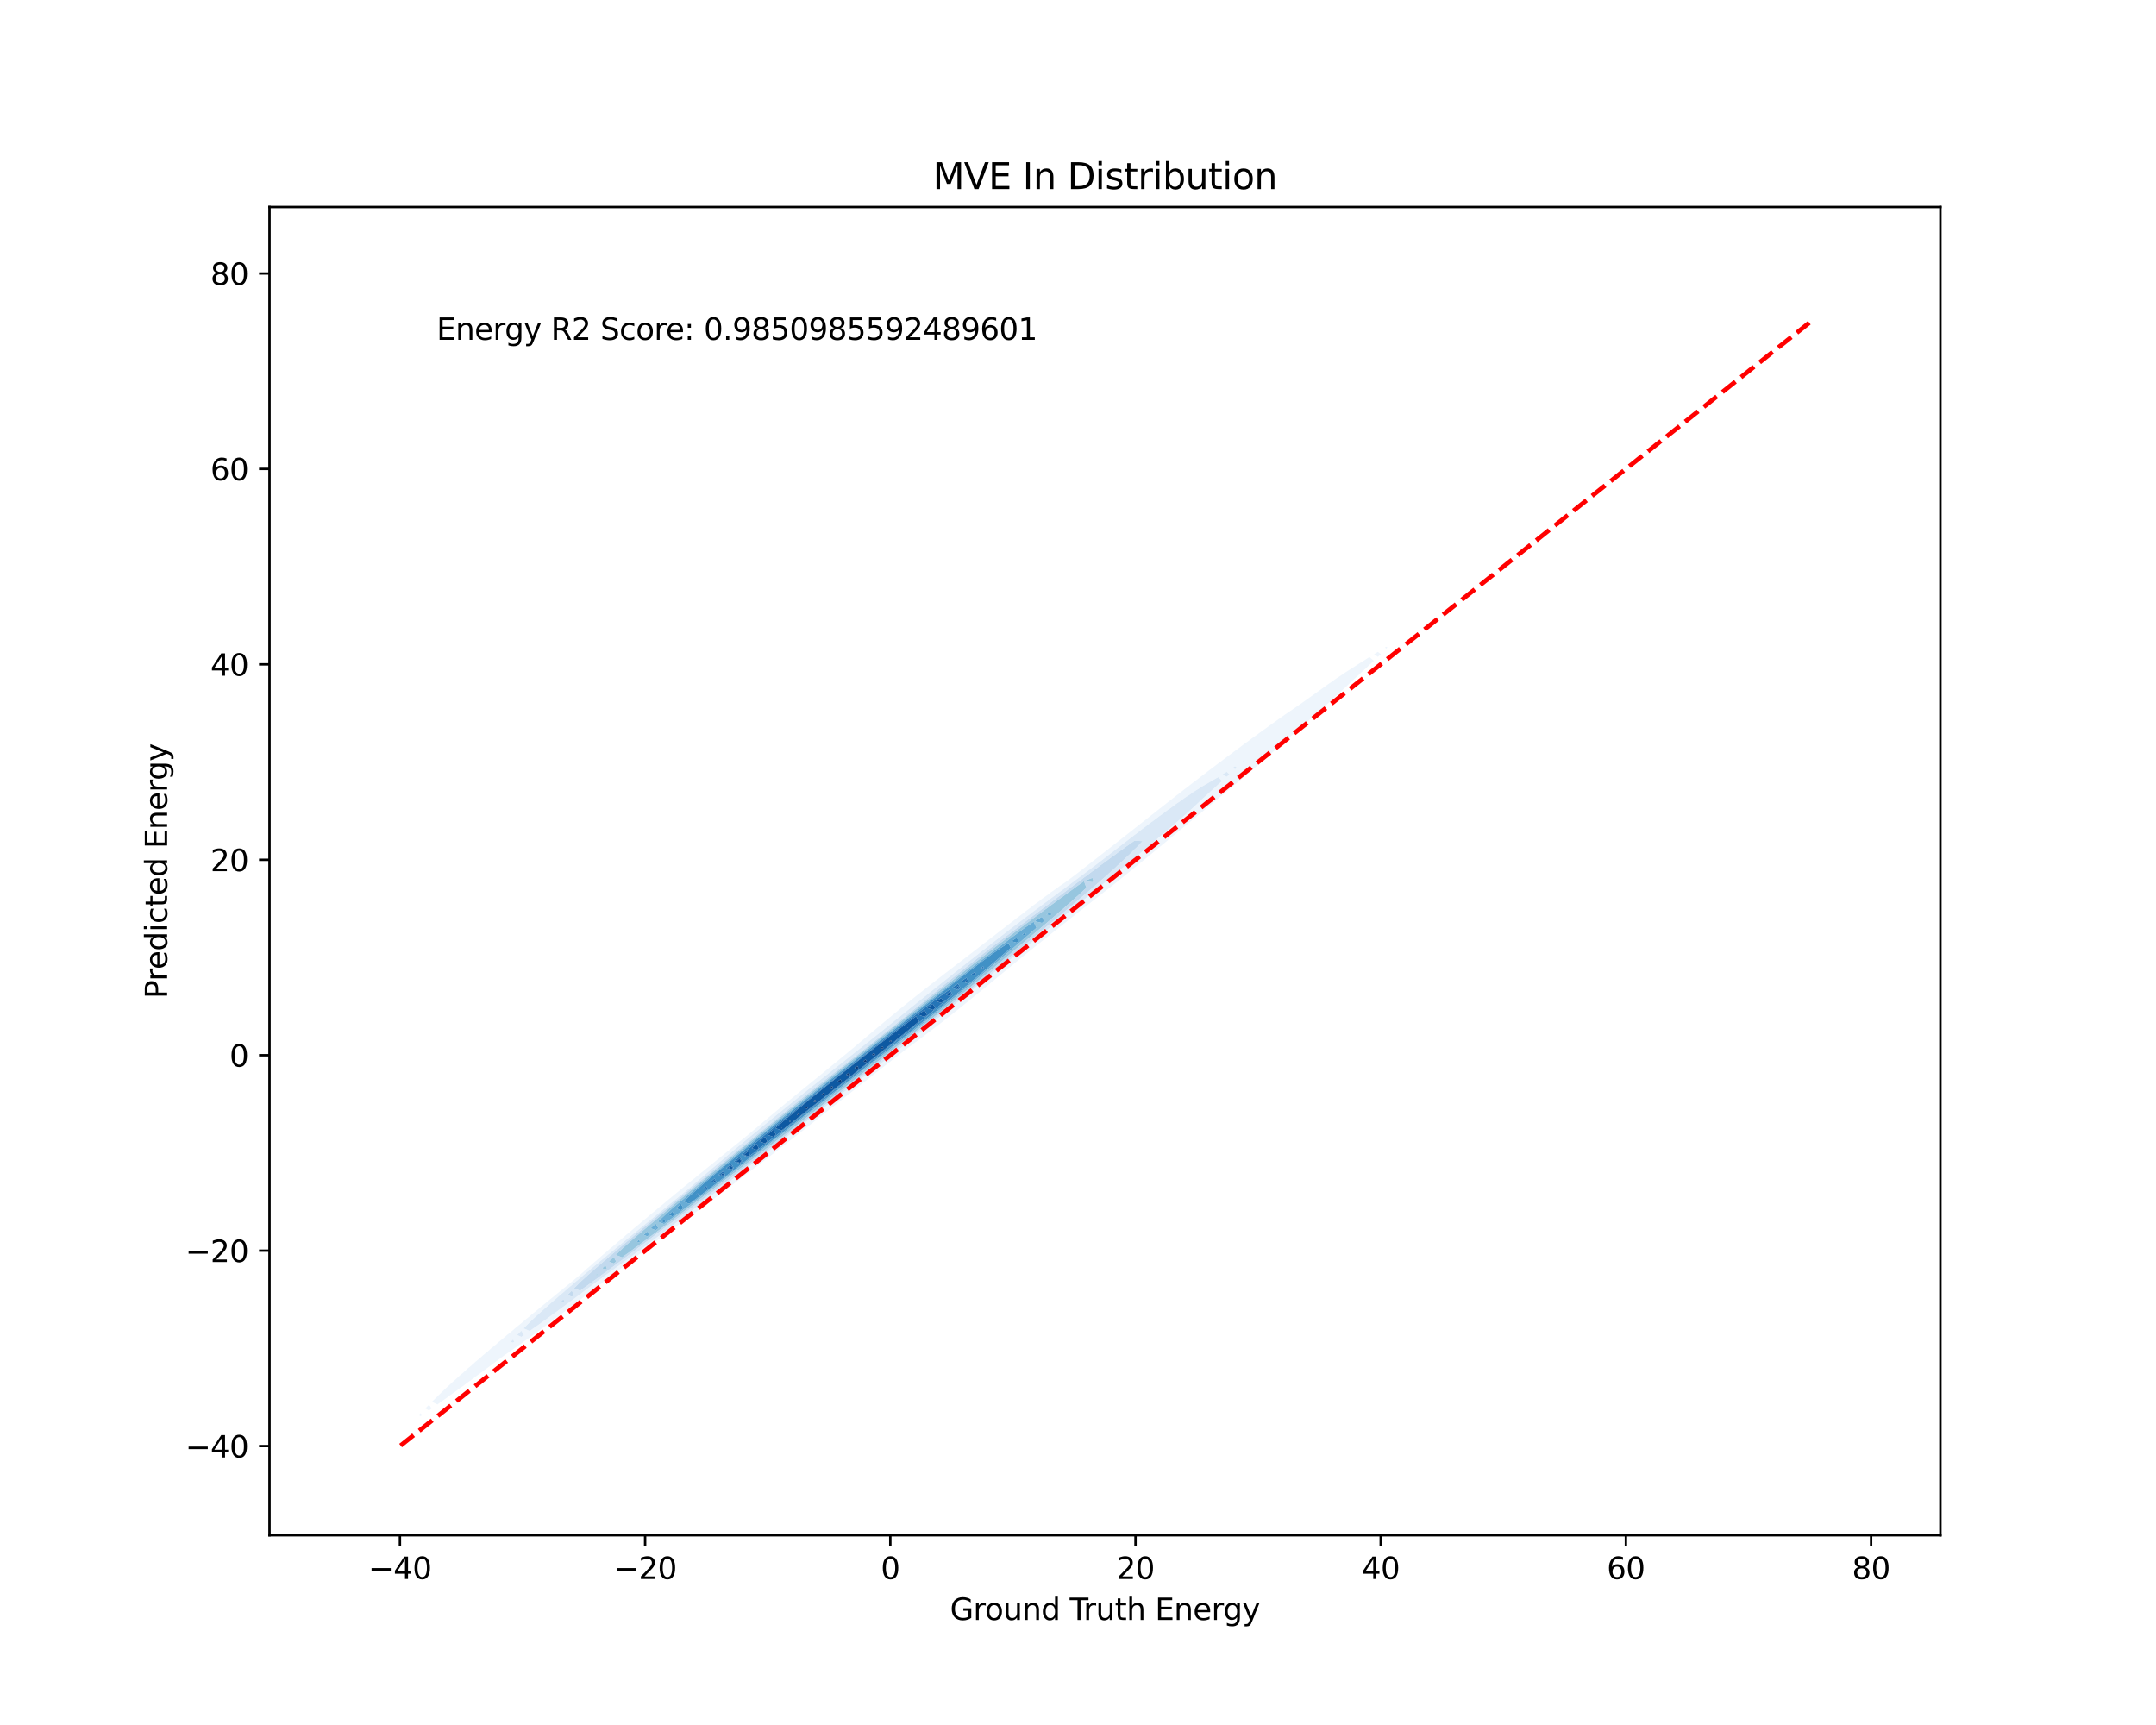 <?xml version="1.0" encoding="utf-8" standalone="no"?>
<!DOCTYPE svg PUBLIC "-//W3C//DTD SVG 1.1//EN"
  "http://www.w3.org/Graphics/SVG/1.1/DTD/svg11.dtd">
<svg xmlns:xlink="http://www.w3.org/1999/xlink" width="720pt" height="576pt" viewBox="0 0 720 576" xmlns="http://www.w3.org/2000/svg" version="1.1">
 <defs>
  <style type="text/css">*{stroke-linejoin: round; stroke-linecap: butt}</style>
 </defs>
 <g id="figure_1">
  <g id="patch_1">
   <path d="M 0 576 
L 720 576 
L 720 0 
L 0 0 
z
" style="fill: #ffffff"/>
  </g>
  <g id="axes_1">
   <g id="patch_2">
    <path d="M 90 512.64 
L 648 512.64 
L 648 69.12 
L 90 69.12 
z
" style="fill: #ffffff"/>
   </g>
   <g id="QuadContourSet_1">
    <path d="M 140.472 472.866 
L 140.925 472.523 
L 140.472 471.896 
L 139.818 472.523 
z
M 143.276 470.945 
L 144.136 470.294 
L 143.276 469.064 
L 141.997 470.294 
z
M 146.08 468.973 
L 147.281 468.065 
L 148.884 466.966 
L 150.381 465.836 
L 151.688 464.935 
L 153.451 463.608 
L 154.492 462.888 
L 156.499 461.379 
L 157.296 460.828 
L 159.53 459.15 
L 160.101 458.758 
L 162.546 456.921 
L 162.905 456.676 
L 165.545 454.693 
L 165.709 454.581 
L 168.513 452.49 
L 168.545 452.464 
L 171.317 450.565 
L 171.738 450.235 
L 174.121 448.594 
L 174.869 448.006 
L 176.925 446.584 
L 177.949 445.778 
L 179.729 444.542 
L 180.989 443.549 
L 182.533 442.473 
L 183.995 441.32 
L 185.337 440.382 
L 186.975 439.091 
L 188.141 438.273 
L 189.933 436.863 
L 190.945 436.15 
L 192.874 434.634 
L 193.749 434.016 
L 195.802 432.405 
L 196.553 431.873 
L 198.719 430.176 
L 199.357 429.723 
L 201.628 427.948 
L 202.161 427.567 
L 204.529 425.719 
L 204.965 425.407 
L 207.423 423.49 
L 207.769 423.242 
L 210.31 421.262 
L 210.573 421.072 
L 213.191 419.033 
L 213.377 418.898 
L 216.064 416.804 
L 216.181 416.719 
L 218.93 414.575 
L 218.985 414.535 
L 221.789 412.35 
L 221.794 412.347 
L 224.593 410.375 
L 224.928 410.118 
L 227.397 408.367 
L 228.018 407.889 
L 230.201 406.333 
L 231.074 405.66 
L 233.005 404.279 
L 234.103 403.432 
L 235.809 402.209 
L 237.11 401.203 
L 238.613 400.124 
L 240.099 398.974 
L 241.417 398.026 
L 243.07 396.745 
L 244.221 395.917 
L 246.026 394.517 
L 247.025 393.796 
L 248.968 392.288 
L 249.829 391.663 
L 251.894 390.059 
L 252.633 389.52 
L 254.805 387.83 
L 255.437 387.367 
L 257.702 385.602 
L 258.241 385.203 
L 260.582 383.373 
L 261.045 383.028 
L 263.448 381.144 
L 263.849 380.843 
L 266.298 378.915 
L 266.653 378.647 
L 269.133 376.687 
L 269.457 376.441 
L 271.957 374.458 
L 272.261 374.226 
L 274.773 372.229 
L 275.065 372.006 
L 277.583 370 
L 277.869 369.782 
L 280.393 367.772 
L 280.673 367.558 
L 283.207 365.543 
L 283.477 365.336 
L 286.027 363.314 
L 286.281 363.119 
L 288.855 361.085 
L 289.085 360.909 
L 291.692 358.857 
L 291.889 358.705 
L 294.537 356.628 
L 294.693 356.507 
L 297.389 354.399 
L 297.497 354.315 
L 300.246 352.17 
L 300.302 352.126 
L 303.104 349.942 
L 303.106 349.94 
L 305.91 347.886 
L 306.132 347.713 
L 308.714 345.797 
L 309.115 345.484 
L 311.518 343.668 
L 312.046 343.255 
L 314.322 341.504 
L 314.931 341.027 
L 317.126 339.307 
L 317.773 338.798 
L 319.93 337.08 
L 320.576 336.569 
L 322.734 334.827 
L 323.346 334.341 
L 325.538 332.552 
L 326.088 332.112 
L 328.342 330.26 
L 328.811 329.883 
L 331.146 327.957 
L 331.521 327.654 
L 333.95 325.649 
L 334.226 325.426 
L 336.754 323.341 
L 336.932 323.197 
L 339.558 321.038 
L 339.644 320.968 
L 342.362 318.744 
L 342.368 318.739 
L 345.148 316.511 
L 345.166 316.495 
L 347.936 314.282 
L 347.97 314.254 
L 350.731 312.053 
L 350.774 312.018 
L 353.533 309.824 
L 353.578 309.787 
L 356.342 307.596 
L 356.382 307.562 
L 359.16 305.367 
L 359.186 305.345 
L 361.984 303.138 
L 361.99 303.133 
L 364.794 300.941 
L 364.835 300.909 
L 367.598 298.751 
L 367.688 298.681 
L 370.402 296.545 
L 370.522 296.452 
L 373.206 294.317 
L 373.326 294.223 
L 376.01 292.059 
L 376.092 291.994 
L 378.814 289.766 
L 378.814 289.766 
L 381.551 287.537 
L 381.618 287.481 
L 384.267 285.308 
L 384.422 285.18 
L 386.969 283.079 
L 387.226 282.867 
L 389.662 280.851 
L 390.03 280.549 
L 392.354 278.622 
L 392.834 278.228 
L 395.047 276.393 
L 395.638 275.907 
L 397.743 274.164 
L 398.442 273.588 
L 400.442 271.936 
L 401.246 271.269 
L 403.142 269.707 
L 404.05 268.948 
L 405.839 267.478 
L 406.854 266.624 
L 408.531 265.249 
L 409.658 264.291 
L 411.211 263.021 
L 412.462 261.946 
L 413.875 260.792 
L 415.266 259.583 
L 416.516 258.563 
L 418.07 257.196 
L 419.127 256.334 
L 420.874 254.779 
L 421.698 254.106 
L 423.678 252.324 
L 424.223 251.877 
L 426.482 249.824 
L 426.695 249.648 
L 429.188 247.419 
L 429.286 247.333 
L 431.769 245.191 
L 432.09 244.904 
L 434.348 242.962 
L 434.894 242.469 
L 436.918 240.733 
L 437.698 240.019 
L 439.468 238.505 
L 440.503 237.542 
L 441.985 236.276 
L 443.307 235.029 
L 444.457 234.047 
L 446.111 232.467 
L 446.872 231.818 
L 448.915 229.853 
L 449.224 229.59 
L 451.565 227.361 
L 451.719 227.213 
L 453.986 225.132 
L 454.523 224.609 
L 456.414 222.903 
L 457.327 221.998 
L 458.816 220.675 
L 457.327 219.394 
L 455.321 220.675 
L 454.523 221.163 
L 451.844 222.903 
L 451.719 222.981 
L 448.915 224.761 
L 448.414 225.132 
L 446.111 226.649 
L 445.151 227.361 
L 443.307 228.62 
L 441.991 229.59 
L 440.503 230.63 
L 438.869 231.818 
L 437.698 232.647 
L 435.736 234.047 
L 434.894 234.645 
L 432.551 236.276 
L 432.09 236.599 
L 429.286 238.498 
L 429.278 238.505 
L 426.482 240.483 
L 426.16 240.733 
L 423.678 242.485 
L 423.062 242.962 
L 420.874 244.506 
L 419.988 245.191 
L 418.07 246.547 
L 416.939 247.419 
L 415.266 248.607 
L 413.916 249.648 
L 412.462 250.685 
L 410.917 251.877 
L 409.658 252.78 
L 407.942 254.106 
L 406.854 254.891 
L 404.99 256.334 
L 404.05 257.018 
L 402.06 258.563 
L 401.246 259.159 
L 399.15 260.792 
L 398.442 261.314 
L 396.26 263.021 
L 395.638 263.482 
L 393.388 265.249 
L 392.834 265.663 
L 390.531 267.478 
L 390.03 267.854 
L 387.686 269.707 
L 387.226 270.055 
L 384.85 271.936 
L 384.422 272.261 
L 382.021 274.164 
L 381.618 274.472 
L 379.193 276.393 
L 378.814 276.684 
L 376.364 278.622 
L 376.01 278.894 
L 373.532 280.851 
L 373.206 281.101 
L 370.692 283.079 
L 370.402 283.302 
L 367.844 285.308 
L 367.598 285.496 
L 364.986 287.537 
L 364.794 287.683 
L 362.12 289.766 
L 361.99 289.863 
L 359.247 291.994 
L 359.186 292.04 
L 356.382 294.168 
L 356.315 294.223 
L 353.578 296.072 
L 353.115 296.452 
L 350.774 298.07 
L 350.03 298.681 
L 347.97 300.134 
L 347.022 300.909 
L 345.166 302.244 
L 344.066 303.138 
L 342.362 304.383 
L 341.143 305.367 
L 339.558 306.541 
L 338.24 307.596 
L 336.754 308.709 
L 335.348 309.824 
L 333.95 310.881 
L 332.46 312.053 
L 331.146 313.053 
L 329.572 314.282 
L 328.342 315.223 
L 326.68 316.511 
L 325.538 317.388 
L 323.784 318.739 
L 322.734 319.548 
L 320.884 320.968 
L 319.93 321.704 
L 317.983 323.197 
L 317.126 323.861 
L 315.088 325.426 
L 314.322 326.023 
L 312.207 327.654 
L 311.518 328.196 
L 309.348 329.883 
L 308.714 330.386 
L 306.518 332.112 
L 305.91 332.6 
L 303.723 334.341 
L 303.106 334.843 
L 300.965 336.569 
L 300.302 337.116 
L 298.243 338.798 
L 297.497 339.419 
L 295.553 341.027 
L 294.693 341.747 
L 292.886 343.255 
L 291.889 344.093 
L 290.231 345.484 
L 289.085 346.445 
L 287.577 347.713 
L 286.281 348.793 
L 284.914 349.942 
L 283.477 351.131 
L 282.233 352.17 
L 280.673 353.453 
L 279.534 354.399 
L 277.869 355.759 
L 276.815 356.628 
L 275.065 358.053 
L 274.083 358.857 
L 272.261 360.339 
L 271.343 361.085 
L 269.457 362.623 
L 268.601 363.314 
L 266.653 364.91 
L 265.866 365.543 
L 263.849 367.206 
L 263.143 367.772 
L 261.045 369.515 
L 260.438 370 
L 258.241 371.842 
L 257.757 372.229 
L 255.437 374.191 
L 255.103 374.458 
L 252.633 376.564 
L 252.48 376.687 
L 249.839 378.915 
L 249.829 378.924 
L 247.072 381.144 
L 247.025 381.184 
L 244.31 383.373 
L 244.221 383.449 
L 241.552 385.602 
L 241.417 385.718 
L 238.799 387.83 
L 238.613 387.991 
L 236.052 390.059 
L 235.809 390.27 
L 233.313 392.288 
L 233.005 392.556 
L 230.583 394.517 
L 230.201 394.85 
L 227.861 396.745 
L 227.397 397.152 
L 225.15 398.974 
L 224.593 399.462 
L 222.449 401.203 
L 221.789 401.783 
L 219.759 403.432 
L 218.985 404.113 
L 217.08 405.66 
L 216.181 406.452 
L 214.411 407.889 
L 213.377 408.803 
L 211.755 410.118 
L 210.573 411.163 
L 209.111 412.347 
L 207.769 413.536 
L 206.482 414.575 
L 204.965 415.921 
L 203.869 416.804 
L 202.161 418.321 
L 201.276 419.033 
L 199.357 420.74 
L 198.707 421.262 
L 196.553 423.181 
L 196.167 423.49 
L 193.749 425.653 
L 193.666 425.719 
L 190.986 427.948 
L 190.945 427.984 
L 188.241 430.176 
L 188.141 430.266 
L 185.505 432.405 
L 185.337 432.556 
L 182.777 434.634 
L 182.533 434.854 
L 180.059 436.863 
L 179.729 437.162 
L 177.353 439.091 
L 176.925 439.481 
L 174.66 441.32 
L 174.121 441.81 
L 171.979 443.549 
L 171.317 444.15 
L 169.311 445.778 
L 168.513 446.502 
L 166.658 448.006 
L 165.709 448.867 
L 164.02 450.235 
L 162.905 451.246 
L 161.4 452.464 
L 160.101 453.643 
L 158.803 454.693 
L 157.296 456.064 
L 156.235 456.921 
L 154.492 458.516 
L 153.707 459.15 
L 151.688 461.01 
L 151.232 461.379 
L 148.884 463.563 
L 148.829 463.608 
L 146.519 465.836 
L 146.08 466.289 
L 144.239 468.065 
z
M 170.583 448.006 
L 171.317 447.281 
L 171.738 448.006 
L 171.317 448.324 
z
M 172.683 445.778 
L 174.121 444.354 
L 174.945 445.778 
L 174.121 446.398 
z
M 174.853 443.549 
L 176.925 441.492 
L 177.082 441.32 
L 179.478 439.091 
L 179.729 438.888 
L 181.966 436.863 
L 182.533 436.402 
L 184.493 434.634 
L 185.337 433.949 
L 187.056 432.405 
L 188.141 431.525 
L 189.651 430.176 
L 190.945 429.127 
L 192.273 427.948 
L 193.749 426.751 
L 194.917 425.719 
L 196.553 424.393 
L 197.581 423.49 
L 199.357 422.051 
L 200.259 421.262 
L 202.161 419.72 
L 202.95 419.033 
L 204.965 417.399 
L 205.651 416.804 
L 207.769 415.086 
L 208.361 414.575 
L 210.573 412.78 
L 211.077 412.347 
L 213.377 410.479 
L 213.798 410.118 
L 216.181 408.183 
L 216.525 407.889 
L 218.985 405.89 
L 219.255 405.66 
L 221.789 403.601 
L 221.989 403.432 
L 224.593 401.315 
L 224.725 401.203 
L 227.397 399.03 
L 227.463 398.974 
L 230.201 396.746 
L 230.202 396.745 
L 232.758 394.517 
L 233.005 394.317 
L 235.334 392.288 
L 235.809 391.904 
L 237.933 390.059 
L 238.613 389.51 
L 240.554 387.83 
L 241.417 387.134 
L 243.195 385.602 
L 244.221 384.774 
L 245.855 383.373 
L 247.025 382.43 
L 248.535 381.144 
L 249.829 380.101 
L 251.231 378.915 
L 252.633 377.787 
L 253.945 376.687 
L 255.437 375.487 
L 256.675 374.458 
L 258.241 373.199 
L 259.42 372.229 
L 261.045 370.925 
L 262.179 370 
L 263.849 368.662 
L 264.952 367.772 
L 266.653 366.41 
L 267.737 365.543 
L 269.457 364.168 
L 270.533 363.314 
L 272.261 361.934 
L 273.338 361.085 
L 275.065 359.706 
L 276.149 358.857 
L 277.869 357.483 
L 278.964 356.628 
L 280.673 355.262 
L 281.78 354.399 
L 283.477 353.04 
L 284.592 352.17 
L 286.281 350.816 
L 287.398 349.942 
L 289.085 348.587 
L 290.195 347.713 
L 291.889 346.351 
L 292.983 345.484 
L 294.693 344.109 
L 295.761 343.255 
L 297.497 341.86 
L 298.532 341.027 
L 300.302 339.606 
L 301.299 338.798 
L 303.106 337.35 
L 304.064 336.569 
L 305.91 335.095 
L 306.833 334.341 
L 308.714 332.842 
L 309.607 332.112 
L 311.518 330.593 
L 312.388 329.883 
L 314.322 328.35 
L 315.179 327.654 
L 317.126 326.113 
L 317.979 325.426 
L 319.93 323.883 
L 320.788 323.197 
L 322.734 321.66 
L 323.609 320.968 
L 325.538 319.445 
L 326.441 318.739 
L 328.342 317.24 
L 329.287 316.511 
L 331.146 315.045 
L 332.148 314.282 
L 333.95 312.863 
L 335.027 312.053 
L 336.754 310.695 
L 337.926 309.824 
L 339.558 308.544 
L 340.848 307.596 
L 342.362 306.41 
L 343.792 305.367 
L 345.166 304.294 
L 346.759 303.138 
L 347.97 302.195 
L 349.745 300.909 
L 350.774 300.109 
L 352.742 298.681 
L 353.578 298.032 
L 355.742 296.452 
L 356.382 295.956 
L 358.734 294.223 
L 359.186 293.873 
L 361.71 291.994 
L 361.99 291.777 
L 364.665 289.766 
L 364.794 289.665 
L 367.598 287.537 
L 367.598 287.537 
L 370.402 285.357 
L 370.471 285.308 
L 373.206 283.18 
L 373.347 283.079 
L 376.01 281.008 
L 376.233 280.851 
L 378.814 278.846 
L 379.133 278.622 
L 381.618 276.699 
L 382.057 276.393 
L 384.422 274.572 
L 385.013 274.164 
L 387.226 272.471 
L 388.011 271.936 
L 390.03 270.403 
L 391.067 269.707 
L 392.834 268.378 
L 394.201 267.478 
L 395.638 266.41 
L 397.441 265.249 
L 398.442 264.515 
L 400.824 263.021 
L 401.246 262.716 
L 404.05 261.117 
L 404.552 260.792 
L 406.854 259.493 
L 408.119 260.792 
L 406.854 261.93 
L 405.653 263.021 
L 404.05 264.482 
L 403.206 265.249 
L 401.246 267.062 
L 400.792 267.478 
L 398.442 269.677 
L 398.411 269.707 
L 395.942 271.936 
L 395.638 272.182 
L 393.418 274.164 
L 392.834 274.637 
L 390.85 276.393 
L 390.03 277.055 
L 388.248 278.622 
L 387.226 279.445 
L 385.617 280.851 
L 384.422 281.814 
L 382.966 283.079 
L 381.618 284.166 
L 380.301 285.308 
L 378.814 286.508 
L 377.624 287.537 
L 376.01 288.841 
L 374.939 289.766 
L 373.206 291.167 
L 372.248 291.994 
L 370.402 293.489 
L 369.551 294.223 
L 367.598 295.805 
L 366.847 296.452 
L 364.794 298.117 
L 364.138 298.681 
L 361.99 300.422 
L 361.422 300.909 
L 359.186 302.722 
L 358.7 303.138 
L 356.382 305.015 
L 355.97 305.367 
L 353.578 307.303 
L 353.234 307.596 
L 350.774 309.583 
L 350.491 309.824 
L 347.97 311.858 
L 347.74 312.053 
L 345.166 314.126 
L 344.983 314.282 
L 342.362 316.389 
L 342.218 316.511 
L 339.558 318.646 
L 339.448 318.739 
L 336.754 320.9 
L 336.673 320.968 
L 333.95 323.149 
L 333.894 323.197 
L 331.146 325.397 
L 331.112 325.426 
L 328.342 327.643 
L 328.329 327.654 
L 325.568 329.883 
L 325.538 329.907 
L 322.849 332.112 
L 322.734 332.204 
L 320.133 334.341 
L 319.93 334.503 
L 317.417 336.569 
L 317.126 336.801 
L 314.694 338.798 
L 314.322 339.093 
L 311.96 341.027 
L 311.518 341.375 
L 309.209 343.255 
L 308.714 343.644 
L 306.438 345.484 
L 305.91 345.897 
L 303.645 347.713 
L 303.106 348.134 
L 300.83 349.942 
L 300.302 350.354 
L 297.995 352.17 
L 297.497 352.558 
L 295.141 354.399 
L 294.693 354.749 
L 292.27 356.628 
L 291.889 356.926 
L 289.385 358.857 
L 289.085 359.093 
L 286.49 361.085 
L 286.281 361.25 
L 283.585 363.314 
L 283.477 363.399 
L 280.673 365.543 
L 280.673 365.543 
L 277.869 367.749 
L 277.84 367.772 
L 275.065 369.955 
L 275.008 370 
L 272.261 372.162 
L 272.176 372.229 
L 269.457 374.369 
L 269.344 374.458 
L 266.653 376.575 
L 266.509 376.687 
L 263.849 378.778 
L 263.671 378.915 
L 261.045 380.978 
L 260.828 381.144 
L 258.241 383.173 
L 257.979 383.373 
L 255.437 385.365 
L 255.124 385.602 
L 252.633 387.551 
L 252.263 387.83 
L 249.829 389.733 
L 249.396 390.059 
L 247.025 391.912 
L 246.524 392.288 
L 244.221 394.087 
L 243.647 394.517 
L 241.417 396.259 
L 240.767 396.745 
L 238.613 398.428 
L 237.883 398.974 
L 235.809 400.595 
L 234.993 401.203 
L 233.005 402.757 
L 232.098 403.432 
L 230.201 404.915 
L 229.196 405.66 
L 227.397 407.066 
L 226.283 407.889 
L 224.593 409.21 
L 223.359 410.118 
L 221.789 411.344 
L 220.42 412.347 
L 218.985 413.466 
L 217.465 414.575 
L 216.181 415.576 
L 214.491 416.804 
L 213.377 417.673 
L 211.498 419.033 
L 210.573 419.753 
L 208.482 421.262 
L 207.769 421.817 
L 205.441 423.49 
L 204.965 423.861 
L 202.372 425.719 
L 202.161 425.884 
L 199.357 427.918 
L 199.314 427.948 
L 196.553 430.034 
L 196.349 430.176 
L 193.749 432.14 
L 193.369 432.405 
L 190.945 434.235 
L 190.37 434.634 
L 188.141 436.317 
L 187.35 436.863 
L 185.337 438.382 
L 184.302 439.091 
L 182.533 440.426 
L 181.223 441.32 
L 179.729 442.447 
L 178.105 443.549 
L 176.925 444.439 
z
M 408.255 258.563 
L 409.658 257.719 
L 410.585 258.563 
L 409.658 259.389 
z
M 411.722 256.334 
L 412.462 255.868 
L 413.031 256.334 
L 412.462 256.836 
z
M 415.076 254.106 
L 415.266 253.981 
L 415.432 254.106 
L 415.266 254.251 
z
M 460.131 219.338 
L 461.145 218.446 
L 460.131 217.659 
L 458.888 218.446 
z
M 462.935 216.565 
L 463.333 216.217 
L 462.935 215.948 
L 462.51 216.217 
z
" clip-path="url(#pe239fb95e8)" style="fill: #eef5fc"/>
    <path d="M 171.317 448.324 
L 171.738 448.006 
L 171.317 447.281 
L 170.583 448.006 
z
M 174.121 446.398 
L 174.945 445.778 
L 174.121 444.354 
L 172.683 445.778 
z
M 176.925 444.439 
L 178.105 443.549 
L 179.729 442.447 
L 181.223 441.32 
L 182.533 440.426 
L 184.302 439.091 
L 185.337 438.382 
L 187.35 436.863 
L 188.141 436.317 
L 190.37 434.634 
L 190.945 434.235 
L 193.369 432.405 
L 193.749 432.14 
L 196.349 430.176 
L 196.553 430.034 
L 199.314 427.948 
L 199.357 427.918 
L 202.161 425.884 
L 202.372 425.719 
L 204.965 423.861 
L 205.441 423.49 
L 207.769 421.817 
L 208.482 421.262 
L 210.573 419.753 
L 211.498 419.033 
L 213.377 417.673 
L 214.491 416.804 
L 216.181 415.576 
L 217.465 414.575 
L 218.985 413.466 
L 220.42 412.347 
L 221.789 411.344 
L 223.359 410.118 
L 224.593 409.21 
L 226.283 407.889 
L 227.397 407.066 
L 229.196 405.66 
L 230.201 404.915 
L 232.098 403.432 
L 233.005 402.757 
L 234.993 401.203 
L 235.809 400.595 
L 237.883 398.974 
L 238.613 398.428 
L 240.767 396.745 
L 241.417 396.259 
L 243.647 394.517 
L 244.221 394.087 
L 246.524 392.288 
L 247.025 391.912 
L 249.396 390.059 
L 249.829 389.733 
L 252.263 387.83 
L 252.633 387.551 
L 255.124 385.602 
L 255.437 385.365 
L 257.979 383.373 
L 258.241 383.173 
L 260.828 381.144 
L 261.045 380.978 
L 263.671 378.915 
L 263.849 378.778 
L 266.509 376.687 
L 266.653 376.575 
L 269.344 374.458 
L 269.457 374.369 
L 272.176 372.229 
L 272.261 372.162 
L 275.008 370 
L 275.065 369.955 
L 277.84 367.772 
L 277.869 367.749 
L 280.673 365.543 
L 280.673 365.543 
L 283.477 363.399 
L 283.585 363.314 
L 286.281 361.25 
L 286.49 361.085 
L 289.085 359.093 
L 289.385 358.857 
L 291.889 356.926 
L 292.27 356.628 
L 294.693 354.749 
L 295.141 354.399 
L 297.497 352.558 
L 297.995 352.17 
L 300.302 350.354 
L 300.83 349.942 
L 303.106 348.134 
L 303.645 347.713 
L 305.91 345.897 
L 306.438 345.484 
L 308.714 343.644 
L 309.209 343.255 
L 311.518 341.375 
L 311.96 341.027 
L 314.322 339.093 
L 314.694 338.798 
L 317.126 336.801 
L 317.417 336.569 
L 319.93 334.503 
L 320.133 334.341 
L 322.734 332.204 
L 322.849 332.112 
L 325.538 329.907 
L 325.568 329.883 
L 328.329 327.654 
L 328.342 327.643 
L 331.112 325.426 
L 331.146 325.397 
L 333.894 323.197 
L 333.95 323.149 
L 336.673 320.968 
L 336.754 320.9 
L 339.448 318.739 
L 339.558 318.646 
L 342.218 316.511 
L 342.362 316.389 
L 344.983 314.282 
L 345.166 314.126 
L 347.74 312.053 
L 347.97 311.858 
L 350.491 309.824 
L 350.774 309.583 
L 353.234 307.596 
L 353.578 307.303 
L 355.97 305.367 
L 356.382 305.015 
L 358.7 303.138 
L 359.186 302.722 
L 361.422 300.909 
L 361.99 300.422 
L 364.138 298.681 
L 364.794 298.117 
L 366.847 296.452 
L 367.598 295.805 
L 369.551 294.223 
L 370.402 293.489 
L 372.248 291.994 
L 373.206 291.167 
L 374.939 289.766 
L 376.01 288.841 
L 377.624 287.537 
L 378.814 286.508 
L 380.301 285.308 
L 381.618 284.166 
L 382.966 283.079 
L 384.422 281.814 
L 385.617 280.851 
L 387.226 279.445 
L 388.248 278.622 
L 390.03 277.055 
L 390.85 276.393 
L 392.834 274.637 
L 393.418 274.164 
L 395.638 272.182 
L 395.942 271.936 
L 398.411 269.707 
L 398.442 269.677 
L 400.792 267.478 
L 401.246 267.062 
L 403.206 265.249 
L 404.05 264.482 
L 405.653 263.021 
L 406.854 261.93 
L 408.119 260.792 
L 406.854 259.493 
L 404.552 260.792 
L 404.05 261.117 
L 401.246 262.716 
L 400.824 263.021 
L 398.442 264.515 
L 397.441 265.249 
L 395.638 266.41 
L 394.201 267.478 
L 392.834 268.378 
L 391.067 269.707 
L 390.03 270.403 
L 388.011 271.936 
L 387.226 272.471 
L 385.013 274.164 
L 384.422 274.572 
L 382.057 276.393 
L 381.618 276.699 
L 379.133 278.622 
L 378.814 278.846 
L 376.233 280.851 
L 376.01 281.008 
L 373.347 283.079 
L 373.206 283.18 
L 370.471 285.308 
L 370.402 285.357 
L 367.598 287.537 
L 367.598 287.537 
L 364.794 289.665 
L 364.665 289.766 
L 361.99 291.777 
L 361.71 291.994 
L 359.186 293.873 
L 358.734 294.223 
L 356.382 295.956 
L 355.742 296.452 
L 353.578 298.032 
L 352.742 298.681 
L 350.774 300.109 
L 349.745 300.909 
L 347.97 302.195 
L 346.759 303.138 
L 345.166 304.294 
L 343.792 305.367 
L 342.362 306.41 
L 340.848 307.596 
L 339.558 308.544 
L 337.926 309.824 
L 336.754 310.695 
L 335.027 312.053 
L 333.95 312.863 
L 332.148 314.282 
L 331.146 315.045 
L 329.287 316.511 
L 328.342 317.24 
L 326.441 318.739 
L 325.538 319.445 
L 323.609 320.968 
L 322.734 321.66 
L 320.788 323.197 
L 319.93 323.883 
L 317.979 325.426 
L 317.126 326.113 
L 315.179 327.654 
L 314.322 328.35 
L 312.388 329.883 
L 311.518 330.593 
L 309.607 332.112 
L 308.714 332.842 
L 306.833 334.341 
L 305.91 335.095 
L 304.064 336.569 
L 303.106 337.35 
L 301.299 338.798 
L 300.302 339.606 
L 298.532 341.027 
L 297.497 341.86 
L 295.761 343.255 
L 294.693 344.109 
L 292.983 345.484 
L 291.889 346.351 
L 290.195 347.713 
L 289.085 348.587 
L 287.398 349.942 
L 286.281 350.816 
L 284.592 352.17 
L 283.477 353.04 
L 281.78 354.399 
L 280.673 355.262 
L 278.964 356.628 
L 277.869 357.483 
L 276.149 358.857 
L 275.065 359.706 
L 273.338 361.085 
L 272.261 361.934 
L 270.533 363.314 
L 269.457 364.168 
L 267.737 365.543 
L 266.653 366.41 
L 264.952 367.772 
L 263.849 368.662 
L 262.179 370 
L 261.045 370.925 
L 259.42 372.229 
L 258.241 373.199 
L 256.675 374.458 
L 255.437 375.487 
L 253.945 376.687 
L 252.633 377.787 
L 251.231 378.915 
L 249.829 380.101 
L 248.535 381.144 
L 247.025 382.43 
L 245.855 383.373 
L 244.221 384.774 
L 243.195 385.602 
L 241.417 387.134 
L 240.554 387.83 
L 238.613 389.51 
L 237.933 390.059 
L 235.809 391.904 
L 235.334 392.288 
L 233.005 394.317 
L 232.758 394.517 
L 230.202 396.745 
L 230.201 396.746 
L 227.463 398.974 
L 227.397 399.03 
L 224.725 401.203 
L 224.593 401.315 
L 221.989 403.432 
L 221.789 403.601 
L 219.255 405.66 
L 218.985 405.89 
L 216.525 407.889 
L 216.181 408.183 
L 213.798 410.118 
L 213.377 410.479 
L 211.077 412.347 
L 210.573 412.78 
L 208.361 414.575 
L 207.769 415.086 
L 205.651 416.804 
L 204.965 417.399 
L 202.95 419.033 
L 202.161 419.72 
L 200.259 421.262 
L 199.357 422.051 
L 197.581 423.49 
L 196.553 424.393 
L 194.917 425.719 
L 193.749 426.751 
L 192.273 427.948 
L 190.945 429.127 
L 189.651 430.176 
L 188.141 431.525 
L 187.056 432.405 
L 185.337 433.949 
L 184.493 434.634 
L 182.533 436.402 
L 181.966 436.863 
L 179.729 438.888 
L 179.478 439.091 
L 177.082 441.32 
L 176.925 441.492 
L 174.853 443.549 
z
M 185.256 436.863 
L 185.337 436.783 
L 185.381 436.863 
L 185.337 436.896 
z
M 187.343 434.634 
L 188.141 433.84 
L 188.57 434.634 
L 188.141 434.958 
z
M 189.49 432.405 
L 190.945 430.962 
L 191.714 432.405 
L 190.945 432.986 
z
M 191.688 430.176 
L 193.749 428.141 
L 193.933 427.948 
L 196.369 425.719 
L 196.553 425.57 
L 198.92 423.49 
L 199.357 423.136 
L 201.501 421.262 
L 202.161 420.726 
L 204.106 419.033 
L 204.965 418.337 
L 206.733 416.804 
L 207.769 415.964 
L 209.376 414.575 
L 210.573 413.604 
L 212.035 412.347 
L 213.377 411.257 
L 214.705 410.118 
L 216.181 408.919 
L 217.387 407.889 
L 218.985 406.591 
L 220.077 405.66 
L 221.789 404.269 
L 222.776 403.432 
L 224.593 401.954 
L 225.481 401.203 
L 227.397 399.645 
L 228.192 398.974 
L 230.201 397.339 
L 230.907 396.745 
L 233.005 395.037 
L 233.626 394.517 
L 235.809 392.739 
L 236.348 392.288 
L 238.613 390.442 
L 239.073 390.059 
L 241.417 388.148 
L 241.8 387.83 
L 244.221 385.857 
L 244.53 385.602 
L 247.025 383.569 
L 247.263 383.373 
L 249.829 381.285 
L 250 381.144 
L 252.633 379.005 
L 252.743 378.915 
L 255.437 376.731 
L 255.492 376.687 
L 258.241 374.464 
L 258.249 374.458 
L 260.968 372.229 
L 261.045 372.168 
L 263.703 370 
L 263.849 369.883 
L 266.464 367.772 
L 266.653 367.62 
L 269.249 365.543 
L 269.457 365.377 
L 272.056 363.314 
L 272.261 363.151 
L 274.882 361.085 
L 275.065 360.939 
L 277.723 358.857 
L 277.869 358.74 
L 280.574 356.628 
L 280.673 356.548 
L 283.429 354.399 
L 283.477 354.36 
L 286.281 352.171 
L 286.282 352.17 
L 289.085 349.953 
L 289.099 349.942 
L 291.889 347.731 
L 291.912 347.713 
L 294.693 345.504 
L 294.719 345.484 
L 297.497 343.272 
L 297.518 343.255 
L 300.302 341.034 
L 300.311 341.027 
L 303.079 338.798 
L 303.106 338.777 
L 305.815 336.569 
L 305.91 336.493 
L 308.544 334.341 
L 308.714 334.205 
L 311.274 332.112 
L 311.518 331.918 
L 314.012 329.883 
L 314.322 329.638 
L 316.765 327.654 
L 317.126 327.368 
L 319.536 325.426 
L 319.93 325.114 
L 322.33 323.197 
L 322.734 322.878 
L 325.149 320.968 
L 325.538 320.662 
L 327.998 318.739 
L 328.342 318.468 
L 330.88 316.511 
L 331.146 316.301 
L 333.797 314.282 
L 333.95 314.162 
L 336.754 312.053 
L 336.754 312.053 
L 339.558 309.911 
L 339.676 309.824 
L 342.362 307.783 
L 342.616 307.596 
L 345.166 305.663 
L 345.571 305.367 
L 347.97 303.551 
L 348.534 303.138 
L 350.774 301.441 
L 351.503 300.909 
L 353.578 299.334 
L 354.477 298.681 
L 356.382 297.228 
L 357.454 296.452 
L 359.186 295.126 
L 360.436 294.223 
L 361.99 293.028 
L 363.427 291.994 
L 364.794 290.938 
L 366.43 289.766 
L 367.598 288.86 
L 369.45 287.537 
L 370.402 286.797 
L 372.492 285.308 
L 373.206 284.753 
L 375.564 283.079 
L 376.01 282.733 
L 378.675 280.851 
L 378.814 280.742 
L 381.61 280.851 
L 379.461 283.079 
L 378.814 283.663 
L 377.211 285.308 
L 376.01 286.38 
L 374.871 287.537 
L 373.206 289.01 
L 372.452 289.766 
L 370.402 291.567 
L 369.969 291.994 
L 367.598 294.064 
L 367.435 294.223 
L 364.86 296.452 
L 364.794 296.505 
L 362.263 298.681 
L 361.99 298.902 
L 359.65 300.909 
L 359.186 301.285 
L 357.02 303.138 
L 356.382 303.655 
L 354.376 305.367 
L 353.578 306.013 
L 351.72 307.596 
L 350.774 308.36 
L 349.052 309.824 
L 347.97 310.698 
L 346.376 312.053 
L 345.166 313.027 
L 343.69 314.282 
L 342.362 315.35 
L 340.997 316.511 
L 339.558 317.666 
L 338.295 318.739 
L 336.754 319.975 
L 335.586 320.968 
L 333.95 322.278 
L 332.868 323.197 
L 331.146 324.576 
L 330.142 325.426 
L 328.342 326.867 
L 327.409 327.654 
L 325.538 329.152 
L 324.667 329.883 
L 322.734 331.432 
L 321.918 332.112 
L 319.93 333.705 
L 319.162 334.341 
L 317.126 335.973 
L 316.399 336.569 
L 314.322 338.234 
L 313.629 338.798 
L 311.518 340.489 
L 310.851 341.027 
L 308.714 342.736 
L 308.064 343.255 
L 305.91 344.976 
L 305.269 345.484 
L 303.106 347.208 
L 302.465 347.713 
L 300.302 349.432 
L 299.652 349.942 
L 297.497 351.65 
L 296.832 352.17 
L 294.693 353.862 
L 294.005 354.399 
L 291.889 356.069 
L 291.174 356.628 
L 289.085 358.273 
L 288.341 358.857 
L 286.281 360.477 
L 285.507 361.085 
L 283.477 362.682 
L 282.675 363.314 
L 280.673 364.888 
L 279.843 365.543 
L 277.869 367.096 
L 277.013 367.772 
L 275.065 369.304 
L 274.181 370 
L 272.261 371.512 
L 271.347 372.229 
L 269.457 373.717 
L 268.508 374.458 
L 266.653 375.917 
L 265.662 376.687 
L 263.849 378.112 
L 262.808 378.915 
L 261.045 380.3 
L 259.943 381.144 
L 258.241 382.479 
L 257.068 383.373 
L 255.437 384.651 
L 254.182 385.602 
L 252.633 386.813 
L 251.285 387.83 
L 249.829 388.969 
L 248.379 390.059 
L 247.025 391.117 
L 245.465 392.288 
L 244.221 393.259 
L 242.543 394.517 
L 241.417 395.396 
L 239.613 396.745 
L 238.613 397.527 
L 236.676 398.974 
L 235.809 399.651 
L 233.728 401.203 
L 233.005 401.768 
L 230.768 403.432 
L 230.201 403.875 
L 227.792 405.66 
L 227.397 405.969 
L 224.797 407.889 
L 224.593 408.048 
L 221.789 410.114 
L 221.784 410.118 
L 218.985 412.252 
L 218.854 412.347 
L 216.181 414.381 
L 215.91 414.575 
L 213.377 416.5 
L 212.951 416.804 
L 210.573 418.609 
L 209.977 419.033 
L 207.769 420.706 
L 206.985 421.262 
L 204.965 422.791 
L 203.976 423.49 
L 202.161 424.863 
L 200.948 425.719 
L 199.357 426.921 
L 197.897 427.948 
L 196.553 428.963 
L 194.821 430.176 
L 193.749 430.986 
z
M 409.658 259.389 
L 410.585 258.563 
L 409.658 257.719 
L 408.255 258.563 
z
M 412.462 256.836 
L 413.031 256.334 
L 412.462 255.868 
L 411.722 256.334 
z
M 415.266 254.251 
L 415.432 254.106 
L 415.266 253.981 
L 415.076 254.106 
z
" clip-path="url(#pe239fb95e8)" style="fill: #dae8f6"/>
    <path d="M 185.337 436.896 
L 185.381 436.863 
L 185.337 436.783 
L 185.256 436.863 
z
M 188.141 434.958 
L 188.57 434.634 
L 188.141 433.84 
L 187.343 434.634 
z
M 190.945 432.986 
L 191.714 432.405 
L 190.945 430.962 
L 189.49 432.405 
z
M 193.749 430.986 
L 194.821 430.176 
L 196.553 428.963 
L 197.897 427.948 
L 199.357 426.921 
L 200.948 425.719 
L 202.161 424.863 
L 203.976 423.49 
L 204.965 422.791 
L 206.985 421.262 
L 207.769 420.706 
L 209.977 419.033 
L 210.573 418.609 
L 212.951 416.804 
L 213.377 416.5 
L 215.91 414.575 
L 216.181 414.381 
L 218.854 412.347 
L 218.985 412.252 
L 221.784 410.118 
L 221.789 410.114 
L 224.593 408.048 
L 224.797 407.889 
L 227.397 405.969 
L 227.792 405.66 
L 230.201 403.875 
L 230.768 403.432 
L 233.005 401.768 
L 233.728 401.203 
L 235.809 399.651 
L 236.676 398.974 
L 238.613 397.527 
L 239.613 396.745 
L 241.417 395.396 
L 242.543 394.517 
L 244.221 393.259 
L 245.465 392.288 
L 247.025 391.117 
L 248.379 390.059 
L 249.829 388.969 
L 251.285 387.83 
L 252.633 386.813 
L 254.182 385.602 
L 255.437 384.651 
L 257.068 383.373 
L 258.241 382.479 
L 259.943 381.144 
L 261.045 380.3 
L 262.808 378.915 
L 263.849 378.112 
L 265.662 376.687 
L 266.653 375.917 
L 268.508 374.458 
L 269.457 373.717 
L 271.347 372.229 
L 272.261 371.512 
L 274.181 370 
L 275.065 369.304 
L 277.013 367.772 
L 277.869 367.096 
L 279.843 365.543 
L 280.673 364.888 
L 282.675 363.314 
L 283.477 362.682 
L 285.507 361.085 
L 286.281 360.477 
L 288.341 358.857 
L 289.085 358.273 
L 291.174 356.628 
L 291.889 356.069 
L 294.005 354.399 
L 294.693 353.862 
L 296.832 352.17 
L 297.497 351.65 
L 299.652 349.942 
L 300.302 349.432 
L 302.465 347.713 
L 303.106 347.208 
L 305.269 345.484 
L 305.91 344.976 
L 308.064 343.255 
L 308.714 342.736 
L 310.851 341.027 
L 311.518 340.489 
L 313.629 338.798 
L 314.322 338.234 
L 316.399 336.569 
L 317.126 335.973 
L 319.162 334.341 
L 319.93 333.705 
L 321.918 332.112 
L 322.734 331.432 
L 324.667 329.883 
L 325.538 329.152 
L 327.409 327.654 
L 328.342 326.867 
L 330.142 325.426 
L 331.146 324.576 
L 332.868 323.197 
L 333.95 322.278 
L 335.586 320.968 
L 336.754 319.975 
L 338.295 318.739 
L 339.558 317.666 
L 340.997 316.511 
L 342.362 315.35 
L 343.69 314.282 
L 345.166 313.027 
L 346.376 312.053 
L 347.97 310.698 
L 349.052 309.824 
L 350.774 308.36 
L 351.72 307.596 
L 353.578 306.013 
L 354.376 305.367 
L 356.382 303.655 
L 357.02 303.138 
L 359.186 301.285 
L 359.65 300.909 
L 361.99 298.902 
L 362.263 298.681 
L 364.794 296.505 
L 364.86 296.452 
L 367.435 294.223 
L 367.598 294.064 
L 369.969 291.994 
L 370.402 291.567 
L 372.452 289.766 
L 373.206 289.01 
L 374.871 287.537 
L 376.01 286.38 
L 377.211 285.308 
L 378.814 283.663 
L 379.461 283.079 
L 381.61 280.851 
L 378.814 280.742 
L 378.675 280.851 
L 376.01 282.733 
L 375.564 283.079 
L 373.206 284.753 
L 372.492 285.308 
L 370.402 286.797 
L 369.45 287.537 
L 367.598 288.86 
L 366.43 289.766 
L 364.794 290.938 
L 363.427 291.994 
L 361.99 293.028 
L 360.436 294.223 
L 359.186 295.126 
L 357.454 296.452 
L 356.382 297.228 
L 354.477 298.681 
L 353.578 299.334 
L 351.503 300.909 
L 350.774 301.441 
L 348.534 303.138 
L 347.97 303.551 
L 345.571 305.367 
L 345.166 305.663 
L 342.616 307.596 
L 342.362 307.783 
L 339.676 309.824 
L 339.558 309.911 
L 336.754 312.053 
L 336.754 312.053 
L 333.95 314.162 
L 333.797 314.282 
L 331.146 316.301 
L 330.88 316.511 
L 328.342 318.468 
L 327.998 318.739 
L 325.538 320.662 
L 325.149 320.968 
L 322.734 322.878 
L 322.33 323.197 
L 319.93 325.114 
L 319.536 325.426 
L 317.126 327.368 
L 316.765 327.654 
L 314.322 329.638 
L 314.012 329.883 
L 311.518 331.918 
L 311.274 332.112 
L 308.714 334.205 
L 308.544 334.341 
L 305.91 336.493 
L 305.815 336.569 
L 303.106 338.777 
L 303.079 338.798 
L 300.311 341.027 
L 300.302 341.034 
L 297.518 343.255 
L 297.497 343.272 
L 294.719 345.484 
L 294.693 345.504 
L 291.912 347.713 
L 291.889 347.731 
L 289.099 349.942 
L 289.085 349.953 
L 286.282 352.17 
L 286.281 352.171 
L 283.477 354.36 
L 283.429 354.399 
L 280.673 356.548 
L 280.574 356.628 
L 277.869 358.74 
L 277.723 358.857 
L 275.065 360.939 
L 274.882 361.085 
L 272.261 363.151 
L 272.056 363.314 
L 269.457 365.377 
L 269.249 365.543 
L 266.653 367.62 
L 266.464 367.772 
L 263.849 369.883 
L 263.703 370 
L 261.045 372.168 
L 260.968 372.229 
L 258.249 374.458 
L 258.241 374.464 
L 255.492 376.687 
L 255.437 376.731 
L 252.743 378.915 
L 252.633 379.005 
L 250 381.144 
L 249.829 381.285 
L 247.263 383.373 
L 247.025 383.569 
L 244.53 385.602 
L 244.221 385.857 
L 241.8 387.83 
L 241.417 388.148 
L 239.073 390.059 
L 238.613 390.442 
L 236.348 392.288 
L 235.809 392.739 
L 233.626 394.517 
L 233.005 395.037 
L 230.907 396.745 
L 230.201 397.339 
L 228.192 398.974 
L 227.397 399.645 
L 225.481 401.203 
L 224.593 401.954 
L 222.776 403.432 
L 221.789 404.269 
L 220.077 405.66 
L 218.985 406.591 
L 217.387 407.889 
L 216.181 408.919 
L 214.705 410.118 
L 213.377 411.257 
L 212.035 412.347 
L 210.573 413.604 
L 209.376 414.575 
L 207.769 415.964 
L 206.733 416.804 
L 204.965 418.337 
L 204.106 419.033 
L 202.161 420.726 
L 201.501 421.262 
L 199.357 423.136 
L 198.92 423.49 
L 196.553 425.57 
L 196.369 425.719 
L 193.933 427.948 
L 193.749 428.141 
L 191.688 430.176 
z
M 198.947 425.719 
L 199.357 425.319 
L 199.565 425.719 
L 199.357 425.876 
z
M 201.117 423.49 
L 202.161 422.481 
L 202.687 423.49 
L 202.161 423.888 
z
M 203.341 421.262 
L 204.965 419.704 
L 205.781 421.262 
L 204.965 421.88 
z
M 205.619 419.033 
L 207.769 416.988 
L 207.95 416.804 
L 210.442 414.575 
L 210.573 414.469 
L 213.039 412.347 
L 213.377 412.072 
L 215.656 410.118 
L 216.181 409.692 
L 218.291 407.889 
L 218.985 407.325 
L 220.939 405.66 
L 221.789 404.97 
L 223.601 403.432 
L 224.593 402.625 
L 226.274 401.203 
L 227.397 400.289 
L 228.956 398.974 
L 230.201 397.961 
L 231.646 396.745 
L 233.005 395.639 
L 234.344 394.517 
L 235.809 393.323 
L 237.047 392.288 
L 238.613 391.012 
L 239.756 390.059 
L 241.417 388.705 
L 242.469 387.83 
L 244.221 386.403 
L 245.188 385.602 
L 247.025 384.106 
L 247.912 383.373 
L 249.829 381.813 
L 250.642 381.144 
L 252.633 379.527 
L 253.379 378.915 
L 255.437 377.247 
L 256.123 376.687 
L 258.241 374.974 
L 258.875 374.458 
L 261.045 372.71 
L 261.638 372.229 
L 263.849 370.454 
L 264.41 370 
L 266.653 368.207 
L 267.193 367.772 
L 269.457 365.967 
L 269.986 365.543 
L 272.261 363.736 
L 272.788 363.314 
L 275.065 361.51 
L 275.598 361.085 
L 277.869 359.29 
L 278.414 358.857 
L 280.673 357.072 
L 281.233 356.628 
L 283.477 354.856 
L 284.055 354.399 
L 286.281 352.64 
L 286.877 352.17 
L 289.085 350.423 
L 289.697 349.942 
L 291.889 348.205 
L 292.515 347.713 
L 294.693 345.983 
L 295.329 345.484 
L 297.497 343.758 
L 298.138 343.255 
L 300.302 341.529 
L 300.943 341.027 
L 303.106 339.297 
L 303.744 338.798 
L 305.91 337.062 
L 306.542 336.569 
L 308.714 334.825 
L 309.338 334.341 
L 311.518 332.589 
L 312.135 332.112 
L 314.322 330.355 
L 314.935 329.883 
L 317.126 328.125 
L 317.742 327.654 
L 319.93 325.903 
L 320.558 325.426 
L 322.734 323.692 
L 323.39 323.197 
L 325.538 321.494 
L 326.239 320.968 
L 328.342 319.313 
L 329.11 318.739 
L 331.146 317.149 
L 332.005 316.511 
L 333.95 315.004 
L 334.925 314.282 
L 336.754 312.875 
L 337.868 312.053 
L 339.558 310.762 
L 340.831 309.824 
L 342.362 308.661 
L 343.812 307.596 
L 345.166 306.569 
L 346.806 305.367 
L 347.97 304.486 
L 349.814 303.138 
L 350.774 302.411 
L 352.834 300.909 
L 353.578 300.344 
L 355.867 298.681 
L 356.382 298.288 
L 358.918 296.452 
L 359.186 296.247 
L 361.99 294.223 
L 362.824 296.452 
L 361.99 297.171 
L 360.403 298.681 
L 359.186 299.724 
L 357.926 300.909 
L 356.382 302.225 
L 355.4 303.138 
L 353.578 304.684 
L 352.836 305.367 
L 350.774 307.11 
L 350.241 307.596 
L 347.97 309.511 
L 347.622 309.824 
L 345.166 311.893 
L 344.986 312.053 
L 342.362 314.262 
L 342.34 314.282 
L 339.715 316.511 
L 339.558 316.637 
L 337.086 318.739 
L 336.754 319.005 
L 334.445 320.968 
L 333.95 321.365 
L 331.792 323.197 
L 331.146 323.714 
L 329.125 325.426 
L 328.342 326.052 
L 326.443 327.654 
L 325.538 328.379 
L 323.746 329.883 
L 322.734 330.694 
L 321.034 332.112 
L 319.93 332.997 
L 318.307 334.341 
L 317.126 335.287 
L 315.564 336.569 
L 314.322 337.565 
L 312.807 338.798 
L 311.518 339.83 
L 310.035 341.027 
L 308.714 342.083 
L 307.248 343.255 
L 305.91 344.324 
L 304.448 345.484 
L 303.106 346.554 
L 301.636 347.713 
L 300.302 348.773 
L 298.813 349.942 
L 297.497 350.984 
L 295.981 352.17 
L 294.693 353.189 
L 293.144 354.399 
L 291.889 355.389 
L 290.306 356.628 
L 289.085 357.589 
L 287.468 358.857 
L 286.281 359.79 
L 284.633 361.085 
L 283.477 361.994 
L 281.802 363.314 
L 280.673 364.201 
L 278.973 365.543 
L 277.869 366.411 
L 276.144 367.772 
L 275.065 368.621 
L 273.314 370 
L 272.261 370.829 
L 270.477 372.229 
L 269.457 373.032 
L 267.632 374.458 
L 266.653 375.228 
L 264.774 376.687 
L 263.849 377.414 
L 261.903 378.915 
L 261.045 379.589 
L 259.015 381.144 
L 258.241 381.751 
L 256.112 383.373 
L 255.437 383.902 
L 253.193 385.602 
L 252.633 386.04 
L 250.259 387.83 
L 249.829 388.167 
L 247.312 390.059 
L 247.025 390.284 
L 244.354 392.288 
L 244.221 392.391 
L 241.417 394.502 
L 241.398 394.517 
L 238.613 396.655 
L 238.493 396.745 
L 235.809 398.806 
L 235.585 398.974 
L 233.005 400.955 
L 232.671 401.203 
L 230.201 403.098 
L 229.749 403.432 
L 227.397 405.234 
L 226.816 405.66 
L 224.593 407.361 
L 223.868 407.889 
L 221.789 409.477 
L 220.904 410.118 
L 218.985 411.581 
L 217.921 412.347 
L 216.181 413.671 
L 214.919 414.575 
L 213.377 415.747 
L 211.896 416.804 
L 210.573 417.808 
L 208.85 419.033 
L 207.769 419.852 
z
M 361.99 294.223 
L 364.794 293.134 
L 365.177 294.223 
L 364.794 294.555 
z
" clip-path="url(#pe239fb95e8)" style="fill: #c2d9ee"/>
    <path d="M 199.357 425.876 
L 199.565 425.719 
L 199.357 425.319 
L 198.947 425.719 
z
M 202.161 423.888 
L 202.687 423.49 
L 202.161 422.481 
L 201.117 423.49 
z
M 204.965 421.88 
L 205.781 421.262 
L 204.965 419.704 
L 203.341 421.262 
z
M 207.769 419.852 
L 208.85 419.033 
L 210.573 417.808 
L 211.896 416.804 
L 213.377 415.747 
L 214.919 414.575 
L 216.181 413.671 
L 217.921 412.347 
L 218.985 411.581 
L 220.904 410.118 
L 221.789 409.477 
L 223.868 407.889 
L 224.593 407.361 
L 226.816 405.66 
L 227.397 405.234 
L 229.749 403.432 
L 230.201 403.098 
L 232.671 401.203 
L 233.005 400.955 
L 235.585 398.974 
L 235.809 398.806 
L 238.493 396.745 
L 238.613 396.655 
L 241.398 394.517 
L 241.417 394.502 
L 244.221 392.391 
L 244.354 392.288 
L 247.025 390.284 
L 247.312 390.059 
L 249.829 388.167 
L 250.259 387.83 
L 252.633 386.04 
L 253.193 385.602 
L 255.437 383.902 
L 256.112 383.373 
L 258.241 381.751 
L 259.015 381.144 
L 261.045 379.589 
L 261.903 378.915 
L 263.849 377.414 
L 264.774 376.687 
L 266.653 375.228 
L 267.632 374.458 
L 269.457 373.032 
L 270.477 372.229 
L 272.261 370.829 
L 273.314 370 
L 275.065 368.621 
L 276.144 367.772 
L 277.869 366.411 
L 278.973 365.543 
L 280.673 364.201 
L 281.802 363.314 
L 283.477 361.994 
L 284.633 361.085 
L 286.281 359.79 
L 287.468 358.857 
L 289.085 357.589 
L 290.306 356.628 
L 291.889 355.389 
L 293.144 354.399 
L 294.693 353.189 
L 295.981 352.17 
L 297.497 350.984 
L 298.813 349.942 
L 300.302 348.773 
L 301.636 347.713 
L 303.106 346.554 
L 304.448 345.484 
L 305.91 344.324 
L 307.248 343.255 
L 308.714 342.083 
L 310.035 341.027 
L 311.518 339.83 
L 312.807 338.798 
L 314.322 337.565 
L 315.564 336.569 
L 317.126 335.287 
L 318.307 334.341 
L 319.93 332.997 
L 321.034 332.112 
L 322.734 330.694 
L 323.746 329.883 
L 325.538 328.379 
L 326.443 327.654 
L 328.342 326.052 
L 329.125 325.426 
L 331.146 323.714 
L 331.792 323.197 
L 333.95 321.365 
L 334.445 320.968 
L 336.754 319.005 
L 337.086 318.739 
L 339.558 316.637 
L 339.715 316.511 
L 342.34 314.282 
L 342.362 314.262 
L 344.986 312.053 
L 345.166 311.893 
L 347.622 309.824 
L 347.97 309.511 
L 350.241 307.596 
L 350.774 307.11 
L 352.836 305.367 
L 353.578 304.684 
L 355.4 303.138 
L 356.382 302.225 
L 357.926 300.909 
L 359.186 299.724 
L 360.403 298.681 
L 361.99 297.171 
L 362.824 296.452 
L 361.99 294.223 
L 359.186 296.247 
L 358.918 296.452 
L 356.382 298.288 
L 355.867 298.681 
L 353.578 300.344 
L 352.834 300.909 
L 350.774 302.411 
L 349.814 303.138 
L 347.97 304.486 
L 346.806 305.367 
L 345.166 306.569 
L 343.812 307.596 
L 342.362 308.661 
L 340.831 309.824 
L 339.558 310.762 
L 337.868 312.053 
L 336.754 312.875 
L 334.925 314.282 
L 333.95 315.004 
L 332.005 316.511 
L 331.146 317.149 
L 329.11 318.739 
L 328.342 319.313 
L 326.239 320.968 
L 325.538 321.494 
L 323.39 323.197 
L 322.734 323.692 
L 320.558 325.426 
L 319.93 325.903 
L 317.742 327.654 
L 317.126 328.125 
L 314.935 329.883 
L 314.322 330.355 
L 312.135 332.112 
L 311.518 332.589 
L 309.338 334.341 
L 308.714 334.825 
L 306.542 336.569 
L 305.91 337.062 
L 303.744 338.798 
L 303.106 339.297 
L 300.943 341.027 
L 300.302 341.529 
L 298.138 343.255 
L 297.497 343.758 
L 295.329 345.484 
L 294.693 345.983 
L 292.515 347.713 
L 291.889 348.205 
L 289.697 349.942 
L 289.085 350.423 
L 286.877 352.17 
L 286.281 352.64 
L 284.055 354.399 
L 283.477 354.856 
L 281.233 356.628 
L 280.673 357.072 
L 278.414 358.857 
L 277.869 359.29 
L 275.598 361.085 
L 275.065 361.51 
L 272.788 363.314 
L 272.261 363.736 
L 269.986 365.543 
L 269.457 365.967 
L 267.193 367.772 
L 266.653 368.207 
L 264.41 370 
L 263.849 370.454 
L 261.638 372.229 
L 261.045 372.71 
L 258.875 374.458 
L 258.241 374.974 
L 256.123 376.687 
L 255.437 377.247 
L 253.379 378.915 
L 252.633 379.527 
L 250.642 381.144 
L 249.829 381.813 
L 247.912 383.373 
L 247.025 384.106 
L 245.188 385.602 
L 244.221 386.403 
L 242.469 387.83 
L 241.417 388.705 
L 239.756 390.059 
L 238.613 391.012 
L 237.047 392.288 
L 235.809 393.323 
L 234.344 394.517 
L 233.005 395.639 
L 231.646 396.745 
L 230.201 397.961 
L 228.956 398.974 
L 227.397 400.289 
L 226.274 401.203 
L 224.593 402.625 
L 223.601 403.432 
L 221.789 404.97 
L 220.939 405.66 
L 218.985 407.325 
L 218.291 407.889 
L 216.181 409.692 
L 215.656 410.118 
L 213.377 412.072 
L 213.039 412.347 
L 210.573 414.469 
L 210.442 414.575 
L 207.95 416.804 
L 207.769 416.988 
L 205.619 419.033 
z
M 210.465 416.804 
L 210.573 416.703 
L 210.627 416.804 
L 210.573 416.845 
z
M 212.683 414.575 
L 213.377 413.928 
L 213.728 414.575 
L 213.377 414.842 
z
M 214.963 412.347 
L 216.181 411.22 
L 216.801 412.347 
L 216.181 412.818 
z
M 217.3 410.118 
L 218.985 408.573 
L 219.846 410.118 
L 218.985 410.774 
z
M 219.69 407.889 
L 221.789 405.98 
L 222.123 405.66 
L 224.593 403.432 
L 224.593 403.432 
L 227.227 401.203 
L 227.397 401.064 
L 229.875 398.974 
L 230.201 398.708 
L 232.535 396.745 
L 233.005 396.363 
L 235.206 394.517 
L 235.809 394.025 
L 237.887 392.288 
L 238.613 391.696 
L 240.576 390.059 
L 241.417 389.374 
L 243.274 387.83 
L 244.221 387.059 
L 245.979 385.602 
L 247.025 384.75 
L 248.693 383.373 
L 249.829 382.448 
L 251.414 381.144 
L 252.633 380.153 
L 254.143 378.915 
L 255.437 377.866 
L 256.881 376.687 
L 258.241 375.587 
L 259.628 374.458 
L 261.045 373.316 
L 262.385 372.229 
L 263.849 371.054 
L 265.152 370 
L 266.653 368.8 
L 267.93 367.772 
L 269.457 366.555 
L 270.718 365.543 
L 272.261 364.317 
L 273.515 363.314 
L 275.065 362.086 
L 276.32 361.085 
L 277.869 359.86 
L 279.132 358.857 
L 280.673 357.639 
L 281.949 356.628 
L 283.477 355.421 
L 284.769 354.399 
L 286.281 353.205 
L 287.592 352.17 
L 289.085 350.989 
L 290.416 349.942 
L 291.889 348.774 
L 293.239 347.713 
L 294.693 346.558 
L 296.062 345.484 
L 297.497 344.341 
L 298.883 343.255 
L 300.302 342.123 
L 301.703 341.027 
L 303.106 339.904 
L 304.523 338.798 
L 305.91 337.686 
L 307.343 336.569 
L 308.714 335.469 
L 310.167 334.341 
L 311.518 333.255 
L 312.997 332.112 
L 314.322 331.048 
L 315.836 329.883 
L 317.126 328.848 
L 318.687 327.654 
L 319.93 326.66 
L 321.554 325.426 
L 322.734 324.485 
L 324.44 323.197 
L 325.538 322.327 
L 327.348 320.968 
L 328.342 320.186 
L 330.279 318.739 
L 331.146 318.062 
L 333.234 316.511 
L 333.95 315.956 
L 336.21 314.282 
L 336.754 313.864 
L 339.206 312.053 
L 339.558 311.784 
L 342.219 309.824 
L 342.362 309.716 
L 345.166 307.772 
L 346.144 309.824 
L 345.166 310.648 
L 343.594 312.053 
L 342.362 313.091 
L 341.018 314.282 
L 339.558 315.512 
L 338.422 316.511 
L 336.754 317.917 
L 335.812 318.739 
L 333.95 320.31 
L 333.192 320.968 
L 331.146 322.696 
L 330.565 323.197 
L 328.342 325.074 
L 327.932 325.426 
L 325.538 327.443 
L 325.291 327.654 
L 322.734 329.803 
L 322.64 329.883 
L 319.971 332.112 
L 319.93 332.145 
L 317.278 334.341 
L 317.126 334.463 
L 314.561 336.569 
L 314.322 336.761 
L 311.819 338.798 
L 311.518 339.039 
L 309.054 341.027 
L 308.714 341.299 
L 306.268 343.255 
L 305.91 343.542 
L 303.462 345.484 
L 303.106 345.768 
L 300.64 347.713 
L 300.302 347.982 
L 297.804 349.942 
L 297.497 350.184 
L 294.959 352.17 
L 294.693 352.38 
L 292.11 354.399 
L 291.889 354.573 
L 289.262 356.628 
L 289.085 356.767 
L 286.419 358.857 
L 286.281 358.965 
L 283.582 361.085 
L 283.477 361.168 
L 280.752 363.314 
L 280.673 363.376 
L 277.927 365.543 
L 277.869 365.588 
L 275.101 367.772 
L 275.065 367.8 
L 272.272 370 
L 272.261 370.008 
L 269.457 372.214 
L 269.438 372.229 
L 266.653 374.414 
L 266.597 374.458 
L 263.849 376.604 
L 263.743 376.687 
L 261.045 378.784 
L 260.875 378.915 
L 258.241 380.954 
L 257.995 381.144 
L 255.437 383.116 
L 255.105 383.373 
L 252.633 385.274 
L 252.208 385.602 
L 249.829 387.428 
L 249.306 387.83 
L 247.025 389.581 
L 246.401 390.059 
L 244.221 391.732 
L 243.492 392.288 
L 241.417 393.881 
L 240.579 394.517 
L 238.613 396.026 
L 237.66 396.745 
L 235.809 398.167 
L 234.732 398.974 
L 233.005 400.3 
L 231.792 401.203 
L 230.201 402.423 
L 228.836 403.432 
L 227.397 404.534 
L 225.862 405.66 
L 224.593 406.631 
L 222.866 407.889 
L 221.789 408.712 
z
M 345.49 307.596 
L 347.97 306.106 
L 348.66 307.596 
L 347.97 308.177 
z
M 349.393 305.367 
L 350.774 304.568 
L 351.132 305.367 
L 350.774 305.669 
z
M 364.794 294.555 
L 365.177 294.223 
L 364.794 293.134 
L 361.99 294.223 
z
" clip-path="url(#pe239fb95e8)" style="fill: #97c6df"/>
    <path d="M 210.573 416.845 
L 210.627 416.804 
L 210.573 416.703 
L 210.465 416.804 
z
M 213.377 414.842 
L 213.728 414.575 
L 213.377 413.928 
L 212.683 414.575 
z
M 216.181 412.818 
L 216.801 412.347 
L 216.181 411.22 
L 214.963 412.347 
z
M 218.985 410.774 
L 219.846 410.118 
L 218.985 408.573 
L 217.3 410.118 
z
M 218.67 410.118 
L 218.985 409.829 
L 219.146 410.118 
L 218.985 410.241 
z
M 221.789 408.712 
L 222.866 407.889 
L 224.593 406.631 
L 225.862 405.66 
L 227.397 404.534 
L 228.836 403.432 
L 230.201 402.423 
L 231.792 401.203 
L 233.005 400.3 
L 234.732 398.974 
L 235.809 398.167 
L 237.66 396.745 
L 238.613 396.026 
L 240.579 394.517 
L 241.417 393.881 
L 243.492 392.288 
L 244.221 391.732 
L 246.401 390.059 
L 247.025 389.581 
L 249.306 387.83 
L 249.829 387.428 
L 252.208 385.602 
L 252.633 385.274 
L 255.105 383.373 
L 255.437 383.116 
L 257.995 381.144 
L 258.241 380.954 
L 260.875 378.915 
L 261.045 378.784 
L 263.743 376.687 
L 263.849 376.604 
L 266.597 374.458 
L 266.653 374.414 
L 269.438 372.229 
L 269.457 372.214 
L 272.261 370.008 
L 272.272 370 
L 275.065 367.8 
L 275.101 367.772 
L 277.869 365.588 
L 277.927 365.543 
L 280.673 363.376 
L 280.752 363.314 
L 283.477 361.168 
L 283.582 361.085 
L 286.281 358.965 
L 286.419 358.857 
L 289.085 356.767 
L 289.262 356.628 
L 291.889 354.573 
L 292.11 354.399 
L 294.693 352.38 
L 294.959 352.17 
L 297.497 350.184 
L 297.804 349.942 
L 300.302 347.982 
L 300.64 347.713 
L 303.106 345.768 
L 303.462 345.484 
L 305.91 343.542 
L 306.268 343.255 
L 308.714 341.299 
L 309.054 341.027 
L 311.518 339.039 
L 311.819 338.798 
L 314.322 336.761 
L 314.561 336.569 
L 317.126 334.463 
L 317.278 334.341 
L 319.93 332.145 
L 319.971 332.112 
L 322.64 329.883 
L 322.734 329.803 
L 325.291 327.654 
L 325.538 327.443 
L 327.932 325.426 
L 328.342 325.074 
L 330.565 323.197 
L 331.146 322.696 
L 333.192 320.968 
L 333.95 320.31 
L 335.812 318.739 
L 336.754 317.917 
L 338.422 316.511 
L 339.558 315.512 
L 341.018 314.282 
L 342.362 313.091 
L 343.594 312.053 
L 345.166 310.648 
L 346.144 309.824 
L 345.166 307.772 
L 342.362 309.716 
L 342.219 309.824 
L 339.558 311.784 
L 339.206 312.053 
L 336.754 313.864 
L 336.21 314.282 
L 333.95 315.956 
L 333.234 316.511 
L 331.146 318.062 
L 330.279 318.739 
L 328.342 320.186 
L 327.348 320.968 
L 325.538 322.327 
L 324.44 323.197 
L 322.734 324.485 
L 321.554 325.426 
L 319.93 326.66 
L 318.687 327.654 
L 317.126 328.848 
L 315.836 329.883 
L 314.322 331.048 
L 312.997 332.112 
L 311.518 333.255 
L 310.167 334.341 
L 308.714 335.469 
L 307.343 336.569 
L 305.91 337.686 
L 304.523 338.798 
L 303.106 339.904 
L 301.703 341.027 
L 300.302 342.123 
L 298.883 343.255 
L 297.497 344.341 
L 296.062 345.484 
L 294.693 346.558 
L 293.239 347.713 
L 291.889 348.774 
L 290.416 349.942 
L 289.085 350.989 
L 287.592 352.17 
L 286.281 353.205 
L 284.769 354.399 
L 283.477 355.421 
L 281.949 356.628 
L 280.673 357.639 
L 279.132 358.857 
L 277.869 359.86 
L 276.32 361.085 
L 275.065 362.086 
L 273.515 363.314 
L 272.261 364.317 
L 270.718 365.543 
L 269.457 366.555 
L 267.93 367.772 
L 266.653 368.8 
L 265.152 370 
L 263.849 371.054 
L 262.385 372.229 
L 261.045 373.316 
L 259.628 374.458 
L 258.241 375.587 
L 256.881 376.687 
L 255.437 377.866 
L 254.143 378.915 
L 252.633 380.153 
L 251.414 381.144 
L 249.829 382.448 
L 248.693 383.373 
L 247.025 384.75 
L 245.979 385.602 
L 244.221 387.059 
L 243.274 387.83 
L 241.417 389.374 
L 240.576 390.059 
L 238.613 391.696 
L 237.887 392.288 
L 235.809 394.025 
L 235.206 394.517 
L 233.005 396.363 
L 232.535 396.745 
L 230.201 398.708 
L 229.875 398.974 
L 227.397 401.064 
L 227.227 401.203 
L 224.593 403.432 
L 224.593 403.432 
L 222.123 405.66 
L 221.789 405.98 
L 219.69 407.889 
z
M 220.983 407.889 
L 221.789 407.156 
L 222.202 407.889 
L 221.789 408.205 
z
M 223.353 405.66 
L 224.593 404.541 
L 225.23 405.66 
L 224.593 406.148 
z
M 225.771 403.432 
L 227.397 401.974 
L 228.231 403.432 
L 227.397 404.071 
z
M 228.228 401.203 
L 230.201 399.444 
L 230.716 398.974 
L 233.005 396.943 
L 233.225 396.745 
L 235.777 394.517 
L 235.809 394.49 
L 238.443 392.288 
L 238.613 392.149 
L 241.119 390.059 
L 241.417 389.817 
L 243.807 387.83 
L 244.221 387.493 
L 246.503 385.602 
L 247.025 385.177 
L 249.209 383.373 
L 249.829 382.868 
L 251.924 381.144 
L 252.633 380.568 
L 254.649 378.915 
L 255.437 378.276 
L 257.382 376.687 
L 258.241 375.993 
L 260.126 374.458 
L 261.045 373.717 
L 262.88 372.229 
L 263.849 371.451 
L 265.644 370 
L 266.653 369.193 
L 268.418 367.772 
L 269.457 366.943 
L 271.202 365.543 
L 272.261 364.701 
L 273.995 363.314 
L 275.065 362.467 
L 276.797 361.085 
L 277.869 360.238 
L 279.607 358.857 
L 280.673 358.014 
L 282.422 356.628 
L 283.477 355.795 
L 285.242 354.399 
L 286.281 353.578 
L 288.066 352.17 
L 289.085 351.364 
L 290.892 349.942 
L 291.889 349.151 
L 293.719 347.713 
L 294.693 346.939 
L 296.547 345.484 
L 297.497 344.728 
L 299.376 343.255 
L 300.302 342.517 
L 302.206 341.027 
L 303.106 340.307 
L 305.038 338.798 
L 305.91 338.099 
L 307.874 336.569 
L 308.714 335.895 
L 310.716 334.341 
L 311.518 333.696 
L 313.568 332.112 
L 314.322 331.506 
L 316.432 329.883 
L 317.126 329.327 
L 319.313 327.654 
L 319.93 327.161 
L 322.213 325.426 
L 322.734 325.011 
L 325.136 323.197 
L 325.538 322.878 
L 328.082 320.968 
L 328.342 320.764 
L 331.053 318.739 
L 331.146 318.667 
L 333.95 316.697 
L 334.25 316.511 
L 336.754 314.876 
L 337.585 316.511 
L 336.754 317.211 
L 335.004 318.739 
L 333.95 319.629 
L 332.407 320.968 
L 331.146 322.033 
L 329.797 323.197 
L 328.342 324.425 
L 327.177 325.426 
L 325.538 326.807 
L 324.547 327.654 
L 322.734 329.178 
L 321.906 329.883 
L 319.93 331.535 
L 319.25 332.112 
L 317.126 333.875 
L 316.576 334.341 
L 314.322 336.196 
L 313.879 336.569 
L 311.518 338.494 
L 311.156 338.798 
L 308.714 340.769 
L 308.406 341.027 
L 305.91 343.023 
L 305.63 343.255 
L 303.106 345.26 
L 302.834 345.484 
L 300.302 347.483 
L 300.021 347.713 
L 297.497 349.697 
L 297.197 349.942 
L 294.693 351.906 
L 294.368 352.17 
L 291.889 354.114 
L 291.536 354.399 
L 289.085 356.323 
L 288.705 356.628 
L 286.281 358.534 
L 285.877 358.857 
L 283.477 360.748 
L 283.052 361.085 
L 280.673 362.964 
L 280.229 363.314 
L 277.869 365.18 
L 277.407 365.543 
L 275.065 367.394 
L 274.583 367.772 
L 272.261 369.605 
L 271.755 370 
L 269.457 371.809 
L 268.918 372.229 
L 266.653 374.006 
L 266.071 374.458 
L 263.849 376.193 
L 263.212 376.687 
L 261.045 378.371 
L 260.342 378.915 
L 258.241 380.541 
L 257.461 381.144 
L 255.437 382.705 
L 254.572 383.373 
L 252.633 384.864 
L 251.675 385.602 
L 249.829 387.019 
L 248.774 387.83 
L 247.025 389.172 
L 245.868 390.059 
L 244.221 391.323 
L 242.956 392.288 
L 241.417 393.469 
L 240.037 394.517 
L 238.613 395.61 
L 237.109 396.745 
L 235.809 397.743 
L 234.167 398.974 
L 233.005 399.866 
L 231.209 401.203 
L 230.201 401.976 
z
M 337.736 314.282 
L 339.558 313.109 
L 340.143 314.282 
L 339.558 314.775 
z
M 341.355 312.053 
L 342.362 311.417 
L 342.673 312.053 
L 342.362 312.315 
z
M 347.97 308.177 
L 348.66 307.596 
L 347.97 306.106 
L 345.49 307.596 
z
M 350.774 305.669 
L 351.132 305.367 
L 350.774 304.568 
L 349.393 305.367 
z
" clip-path="url(#pe239fb95e8)" style="fill: #68acd5"/>
    <path d="M 218.985 410.241 
L 219.146 410.118 
L 218.985 409.829 
L 218.67 410.118 
z
M 221.789 408.205 
L 222.202 407.889 
L 221.789 407.156 
L 220.983 407.889 
z
M 224.593 406.148 
L 225.23 405.66 
L 224.593 404.541 
L 223.353 405.66 
z
M 227.397 404.071 
L 228.231 403.432 
L 227.397 401.974 
L 225.771 403.432 
z
M 230.201 401.976 
L 231.209 401.203 
L 233.005 399.866 
L 234.167 398.974 
L 235.809 397.743 
L 237.109 396.745 
L 238.613 395.61 
L 240.037 394.517 
L 241.417 393.469 
L 242.956 392.288 
L 244.221 391.323 
L 245.868 390.059 
L 247.025 389.172 
L 248.774 387.83 
L 249.829 387.019 
L 251.675 385.602 
L 252.633 384.864 
L 254.572 383.373 
L 255.437 382.705 
L 257.461 381.144 
L 258.241 380.541 
L 260.342 378.915 
L 261.045 378.371 
L 263.212 376.687 
L 263.849 376.193 
L 266.071 374.458 
L 266.653 374.006 
L 268.918 372.229 
L 269.457 371.809 
L 271.755 370 
L 272.261 369.605 
L 274.583 367.772 
L 275.065 367.394 
L 277.407 365.543 
L 277.869 365.18 
L 280.229 363.314 
L 280.673 362.964 
L 283.052 361.085 
L 283.477 360.748 
L 285.877 358.857 
L 286.281 358.534 
L 288.705 356.628 
L 289.085 356.323 
L 291.536 354.399 
L 291.889 354.114 
L 294.368 352.17 
L 294.693 351.906 
L 297.197 349.942 
L 297.497 349.697 
L 300.021 347.713 
L 300.302 347.483 
L 302.834 345.484 
L 303.106 345.26 
L 305.63 343.255 
L 305.91 343.023 
L 308.406 341.027 
L 308.714 340.769 
L 311.156 338.798 
L 311.518 338.494 
L 313.879 336.569 
L 314.322 336.196 
L 316.576 334.341 
L 317.126 333.875 
L 319.25 332.112 
L 319.93 331.535 
L 321.906 329.883 
L 322.734 329.178 
L 324.547 327.654 
L 325.538 326.807 
L 327.177 325.426 
L 328.342 324.425 
L 329.797 323.197 
L 331.146 322.033 
L 332.407 320.968 
L 333.95 319.629 
L 335.004 318.739 
L 336.754 317.211 
L 337.585 316.511 
L 336.754 314.876 
L 334.25 316.511 
L 333.95 316.697 
L 331.146 318.667 
L 331.053 318.739 
L 328.342 320.764 
L 328.082 320.968 
L 325.538 322.878 
L 325.136 323.197 
L 322.734 325.011 
L 322.213 325.426 
L 319.93 327.161 
L 319.313 327.654 
L 317.126 329.327 
L 316.432 329.883 
L 314.322 331.506 
L 313.568 332.112 
L 311.518 333.696 
L 310.716 334.341 
L 308.714 335.895 
L 307.874 336.569 
L 305.91 338.099 
L 305.038 338.798 
L 303.106 340.307 
L 302.206 341.027 
L 300.302 342.517 
L 299.376 343.255 
L 297.497 344.728 
L 296.547 345.484 
L 294.693 346.939 
L 293.719 347.713 
L 291.889 349.151 
L 290.892 349.942 
L 289.085 351.364 
L 288.066 352.17 
L 286.281 353.578 
L 285.242 354.399 
L 283.477 355.795 
L 282.422 356.628 
L 280.673 358.014 
L 279.607 358.857 
L 277.869 360.238 
L 276.797 361.085 
L 275.065 362.467 
L 273.995 363.314 
L 272.261 364.701 
L 271.202 365.543 
L 269.457 366.943 
L 268.418 367.772 
L 266.653 369.193 
L 265.644 370 
L 263.849 371.451 
L 262.88 372.229 
L 261.045 373.717 
L 260.126 374.458 
L 258.241 375.993 
L 257.382 376.687 
L 255.437 378.276 
L 254.649 378.915 
L 252.633 380.568 
L 251.924 381.144 
L 249.829 382.868 
L 249.209 383.373 
L 247.025 385.177 
L 246.503 385.602 
L 244.221 387.493 
L 243.807 387.83 
L 241.417 389.817 
L 241.119 390.059 
L 238.613 392.149 
L 238.443 392.288 
L 235.809 394.49 
L 235.777 394.517 
L 233.225 396.745 
L 233.005 396.943 
L 230.716 398.974 
L 230.201 399.444 
L 228.228 401.203 
z
M 230.004 401.203 
L 230.201 401.027 
L 230.302 401.203 
L 230.201 401.28 
z
M 232.449 398.974 
L 233.005 398.481 
L 233.287 398.974 
L 233.005 399.191 
z
M 234.933 396.745 
L 235.809 395.971 
L 236.25 396.745 
L 235.809 397.084 
z
M 237.447 394.517 
L 238.613 393.49 
L 239.193 394.517 
L 238.613 394.962 
z
M 239.982 392.288 
L 241.417 391.029 
L 242.121 392.288 
L 241.417 392.828 
z
M 242.532 390.059 
L 244.221 388.583 
L 245.037 390.059 
L 244.221 390.685 
z
M 245.093 387.83 
L 247.025 386.149 
L 247.945 387.83 
L 247.025 388.536 
z
M 247.663 385.602 
L 249.829 383.725 
L 250.242 383.373 
L 252.633 381.313 
L 252.832 381.144 
L 255.437 378.915 
L 255.437 378.915 
L 258.165 376.687 
L 258.241 376.625 
L 260.903 374.458 
L 261.045 374.343 
L 263.651 372.229 
L 263.849 372.07 
L 266.409 370 
L 266.653 369.805 
L 269.178 367.772 
L 269.457 367.549 
L 271.957 365.543 
L 272.261 365.301 
L 274.745 363.314 
L 275.065 363.06 
L 277.542 361.085 
L 277.869 360.827 
L 280.347 358.857 
L 280.673 358.599 
L 283.16 356.628 
L 283.477 356.377 
L 285.979 354.399 
L 286.281 354.16 
L 288.804 352.17 
L 289.085 351.948 
L 291.633 349.942 
L 291.889 349.739 
L 294.466 347.713 
L 294.693 347.533 
L 297.303 345.484 
L 297.497 345.33 
L 300.144 343.255 
L 300.302 343.13 
L 302.99 341.027 
L 303.106 340.934 
L 305.841 338.798 
L 305.91 338.743 
L 308.701 336.569 
L 308.714 336.559 
L 311.518 334.453 
L 311.678 334.341 
L 314.322 332.397 
L 314.733 332.112 
L 317.126 330.379 
L 318.125 332.112 
L 317.126 332.941 
L 315.472 334.341 
L 314.322 335.287 
L 312.801 336.569 
L 311.518 337.615 
L 310.109 338.798 
L 308.714 339.924 
L 307.395 341.027 
L 305.91 342.215 
L 304.658 343.255 
L 303.106 344.488 
L 301.9 345.484 
L 300.302 346.746 
L 299.124 347.713 
L 297.497 348.992 
L 296.334 349.942 
L 294.693 351.229 
L 293.533 352.17 
L 291.889 353.459 
L 290.724 354.399 
L 289.085 355.685 
L 287.909 356.628 
L 286.281 357.908 
L 285.092 358.857 
L 283.477 360.129 
L 282.271 361.085 
L 280.673 362.347 
L 279.449 363.314 
L 277.869 364.562 
L 276.622 365.543 
L 275.065 366.773 
L 273.791 367.772 
L 272.261 368.979 
L 270.953 370 
L 269.457 371.178 
L 268.106 372.229 
L 266.653 373.369 
L 265.251 374.458 
L 263.849 375.553 
L 262.386 376.687 
L 261.045 377.729 
L 259.512 378.915 
L 258.241 379.899 
L 256.629 381.144 
L 255.437 382.064 
L 253.74 383.373 
L 252.633 384.224 
L 250.845 385.602 
L 249.829 386.382 
z
M 317.851 329.883 
L 319.93 328.402 
L 320.763 329.883 
L 319.93 330.579 
z
M 321.036 327.654 
L 322.734 326.465 
L 323.388 327.654 
L 322.734 328.204 
z
M 324.293 325.426 
L 325.538 324.568 
L 326.001 325.426 
L 325.538 325.816 
z
M 327.626 323.197 
L 328.342 322.711 
L 328.6 323.197 
L 328.342 323.415 
z
M 331.04 320.968 
L 331.146 320.897 
L 331.183 320.968 
L 331.146 320.999 
z
M 339.558 314.775 
L 340.143 314.282 
L 339.558 313.109 
L 337.736 314.282 
z
M 342.362 312.315 
L 342.673 312.053 
L 342.362 311.417 
L 341.355 312.053 
z
" clip-path="url(#pe239fb95e8)" style="fill: #4191c6"/>
    <path d="M 230.201 401.28 
L 230.302 401.203 
L 230.201 401.027 
L 230.004 401.203 
z
M 233.005 399.191 
L 233.287 398.974 
L 233.005 398.481 
L 232.449 398.974 
z
M 235.809 397.084 
L 236.25 396.745 
L 235.809 395.971 
L 234.933 396.745 
z
M 235.667 396.745 
L 235.809 396.62 
L 235.88 396.745 
L 235.809 396.8 
z
M 238.613 394.962 
L 239.193 394.517 
L 238.613 393.49 
L 237.447 394.517 
z
M 238.177 394.517 
L 238.613 394.133 
L 238.83 394.517 
L 238.613 394.683 
z
M 241.417 392.828 
L 242.121 392.288 
L 241.417 391.029 
L 239.982 392.288 
z
M 240.714 392.288 
L 241.417 391.671 
L 241.762 392.288 
L 241.417 392.552 
z
M 244.221 390.685 
L 245.037 390.059 
L 244.221 388.583 
L 242.532 390.059 
z
M 243.271 390.059 
L 244.221 389.229 
L 244.68 390.059 
L 244.221 390.411 
z
M 247.025 388.536 
L 247.945 387.83 
L 247.025 386.149 
L 245.093 387.83 
z
M 245.842 387.83 
L 247.025 386.801 
L 247.588 387.83 
L 247.025 388.262 
z
M 249.829 386.382 
L 250.845 385.602 
L 252.633 384.224 
L 253.74 383.373 
L 255.437 382.064 
L 256.629 381.144 
L 258.241 379.899 
L 259.512 378.915 
L 261.045 377.729 
L 262.386 376.687 
L 263.849 375.553 
L 265.251 374.458 
L 266.653 373.369 
L 268.106 372.229 
L 269.457 371.178 
L 270.953 370 
L 272.261 368.979 
L 273.791 367.772 
L 275.065 366.773 
L 276.622 365.543 
L 277.869 364.562 
L 279.449 363.314 
L 280.673 362.347 
L 282.271 361.085 
L 283.477 360.129 
L 285.092 358.857 
L 286.281 357.908 
L 287.909 356.628 
L 289.085 355.685 
L 290.724 354.399 
L 291.889 353.459 
L 293.533 352.17 
L 294.693 351.229 
L 296.334 349.942 
L 297.497 348.992 
L 299.124 347.713 
L 300.302 346.746 
L 301.9 345.484 
L 303.106 344.488 
L 304.658 343.255 
L 305.91 342.215 
L 307.395 341.027 
L 308.714 339.924 
L 310.109 338.798 
L 311.518 337.615 
L 312.801 336.569 
L 314.322 335.287 
L 315.472 334.341 
L 317.126 332.941 
L 318.125 332.112 
L 317.126 330.379 
L 314.733 332.112 
L 314.322 332.397 
L 311.678 334.341 
L 311.518 334.453 
L 308.714 336.559 
L 308.701 336.569 
L 305.91 338.743 
L 305.841 338.798 
L 303.106 340.934 
L 302.99 341.027 
L 300.302 343.13 
L 300.144 343.255 
L 297.497 345.33 
L 297.303 345.484 
L 294.693 347.533 
L 294.466 347.713 
L 291.889 349.739 
L 291.633 349.942 
L 289.085 351.948 
L 288.804 352.17 
L 286.281 354.16 
L 285.979 354.399 
L 283.477 356.377 
L 283.16 356.628 
L 280.673 358.599 
L 280.347 358.857 
L 277.869 360.827 
L 277.542 361.085 
L 275.065 363.06 
L 274.745 363.314 
L 272.261 365.301 
L 271.957 365.543 
L 269.457 367.549 
L 269.178 367.772 
L 266.653 369.805 
L 266.409 370 
L 263.849 372.07 
L 263.651 372.229 
L 261.045 374.343 
L 260.903 374.458 
L 258.241 376.625 
L 258.165 376.687 
L 255.437 378.915 
L 255.437 378.915 
L 252.832 381.144 
L 252.633 381.313 
L 250.242 383.373 
L 249.829 383.725 
L 247.663 385.602 
z
M 248.424 385.602 
L 249.829 384.384 
L 250.489 385.602 
L 249.829 386.108 
z
M 251.014 383.373 
L 252.633 381.978 
L 253.383 383.373 
L 252.633 383.95 
z
M 253.614 381.144 
L 255.437 379.584 
L 256.272 381.144 
L 255.437 381.788 
z
M 256.225 378.915 
L 258.241 377.203 
L 259.155 378.915 
L 258.241 379.622 
z
M 258.852 376.687 
L 261.045 374.839 
L 261.498 374.458 
L 263.849 372.494 
L 264.165 372.229 
L 266.653 370.169 
L 266.855 370 
L 269.457 367.865 
L 269.57 367.772 
L 272.261 365.582 
L 272.308 365.543 
L 275.065 363.318 
L 275.07 363.314 
L 277.862 361.085 
L 277.869 361.08 
L 280.666 358.857 
L 280.673 358.851 
L 283.477 356.628 
L 283.477 356.628 
L 286.281 354.426 
L 286.316 354.399 
L 289.085 352.237 
L 289.171 352.17 
L 291.889 350.058 
L 292.042 349.942 
L 294.693 347.889 
L 294.928 347.713 
L 297.497 345.732 
L 297.831 345.484 
L 300.302 343.588 
L 300.755 343.255 
L 303.106 341.461 
L 303.704 341.027 
L 305.91 339.353 
L 306.96 341.027 
L 305.91 341.867 
L 304.24 343.255 
L 303.106 344.156 
L 301.499 345.484 
L 300.302 346.429 
L 298.739 347.713 
L 297.497 348.689 
L 295.963 349.942 
L 294.693 350.938 
L 293.174 352.17 
L 291.889 353.178 
L 290.374 354.399 
L 289.085 355.411 
L 287.567 356.628 
L 286.281 357.639 
L 284.754 358.857 
L 283.477 359.863 
L 281.936 361.085 
L 280.673 362.082 
L 279.113 363.314 
L 277.869 364.297 
L 276.284 365.543 
L 275.065 366.507 
L 273.45 367.772 
L 272.261 368.71 
L 270.608 370 
L 269.457 370.906 
L 267.758 372.229 
L 266.653 373.095 
L 264.898 374.458 
L 263.849 375.277 
L 262.031 376.687 
L 261.045 377.453 
z
M 306.684 338.798 
L 308.714 337.27 
L 309.659 338.798 
L 308.714 339.561 
z
M 309.703 336.569 
L 311.518 335.218 
L 312.337 336.569 
L 311.518 337.237 
z
M 312.77 334.341 
L 314.322 333.199 
L 314.997 334.341 
L 314.322 334.896 
z
M 315.892 332.112 
L 317.126 331.218 
L 317.641 332.112 
L 317.126 332.539 
z
M 319.93 330.579 
L 320.763 329.883 
L 319.93 328.402 
L 317.851 329.883 
z
M 319.077 329.883 
L 319.93 329.276 
L 320.271 329.883 
L 319.93 330.168 
z
M 322.734 328.204 
L 323.388 327.654 
L 322.734 326.465 
L 321.036 327.654 
z
M 322.33 327.654 
L 322.734 327.371 
L 322.889 327.654 
L 322.734 327.785 
z
M 325.538 325.816 
L 326.001 325.426 
L 325.538 324.568 
L 324.293 325.426 
z
M 328.342 323.415 
L 328.6 323.197 
L 328.342 322.711 
L 327.626 323.197 
z
M 331.146 320.999 
L 331.183 320.968 
L 331.146 320.897 
L 331.04 320.968 
z
" clip-path="url(#pe239fb95e8)" style="fill: #2575b7"/>
    <path d="M 235.809 396.8 
L 235.88 396.745 
L 235.809 396.62 
L 235.667 396.745 
z
M 238.613 394.683 
L 238.83 394.517 
L 238.613 394.133 
L 238.177 394.517 
z
M 241.417 392.552 
L 241.762 392.288 
L 241.417 391.671 
L 240.714 392.288 
z
M 244.221 390.411 
L 244.68 390.059 
L 244.221 389.229 
L 243.271 390.059 
z
M 247.025 388.262 
L 247.588 387.83 
L 247.025 386.801 
L 245.842 387.83 
z
M 249.829 386.108 
L 250.489 385.602 
L 249.829 384.384 
L 248.424 385.602 
z
M 252.633 383.95 
L 253.383 383.373 
L 252.633 381.978 
L 251.014 383.373 
z
M 255.437 381.788 
L 256.272 381.144 
L 255.437 379.584 
L 253.614 381.144 
z
M 258.241 379.622 
L 259.155 378.915 
L 258.241 377.203 
L 256.225 378.915 
z
M 261.045 377.453 
L 262.031 376.687 
L 263.849 375.277 
L 264.898 374.458 
L 266.653 373.095 
L 267.758 372.229 
L 269.457 370.906 
L 270.608 370 
L 272.261 368.71 
L 273.45 367.772 
L 275.065 366.507 
L 276.284 365.543 
L 277.869 364.297 
L 279.113 363.314 
L 280.673 362.082 
L 281.936 361.085 
L 283.477 359.863 
L 284.754 358.857 
L 286.281 357.639 
L 287.567 356.628 
L 289.085 355.411 
L 290.374 354.399 
L 291.889 353.178 
L 293.174 352.17 
L 294.693 350.938 
L 295.963 349.942 
L 297.497 348.689 
L 298.739 347.713 
L 300.302 346.429 
L 301.499 345.484 
L 303.106 344.156 
L 304.24 343.255 
L 305.91 341.867 
L 306.96 341.027 
L 305.91 339.353 
L 303.704 341.027 
L 303.106 341.461 
L 300.755 343.255 
L 300.302 343.588 
L 297.831 345.484 
L 297.497 345.732 
L 294.928 347.713 
L 294.693 347.889 
L 292.042 349.942 
L 291.889 350.058 
L 289.171 352.17 
L 289.085 352.237 
L 286.316 354.399 
L 286.281 354.426 
L 283.477 356.628 
L 283.477 356.628 
L 280.673 358.851 
L 280.666 358.857 
L 277.869 361.08 
L 277.862 361.085 
L 275.07 363.314 
L 275.065 363.318 
L 272.308 365.543 
L 272.261 365.582 
L 269.57 367.772 
L 269.457 367.865 
L 266.855 370 
L 266.653 370.169 
L 264.165 372.229 
L 263.849 372.494 
L 261.498 374.458 
L 261.045 374.839 
L 258.852 376.687 
z
M 260.876 376.687 
L 261.045 376.544 
L 261.121 376.687 
L 261.045 376.746 
z
M 263.519 374.458 
L 263.849 374.183 
L 263.996 374.458 
L 263.849 374.573 
z
M 266.176 372.229 
L 266.653 371.834 
L 266.865 372.229 
L 266.653 372.395 
z
M 268.85 370 
L 269.457 369.502 
L 269.726 370 
L 269.457 370.212 
z
M 271.545 367.772 
L 272.261 367.189 
L 272.578 367.772 
L 272.261 368.021 
z
M 274.262 365.543 
L 275.065 364.894 
L 275.421 365.543 
L 275.065 365.824 
z
M 277.004 363.314 
L 277.869 362.621 
L 278.254 363.314 
L 277.869 363.618 
z
M 279.771 361.085 
L 280.673 360.368 
L 281.077 361.085 
L 280.673 361.404 
z
M 282.565 358.857 
L 283.477 358.136 
L 283.89 358.857 
L 283.477 359.182 
z
M 285.387 356.628 
L 286.281 355.926 
L 286.692 356.628 
L 286.281 356.951 
z
M 288.236 354.399 
L 289.085 353.736 
L 289.481 354.399 
L 289.085 354.709 
z
M 291.116 352.17 
L 291.889 351.569 
L 292.255 352.17 
L 291.889 352.457 
z
M 294.026 349.942 
L 294.693 349.425 
L 295.013 349.942 
L 294.693 350.192 
z
M 296.97 347.713 
L 297.497 347.306 
L 297.752 347.713 
L 297.497 347.913 
z
M 299.95 345.484 
L 300.302 345.215 
L 300.472 345.484 
L 300.302 345.619 
z
M 302.971 343.255 
L 303.106 343.153 
L 303.17 343.255 
L 303.106 343.307 
z
M 308.714 339.561 
L 309.659 338.798 
L 308.714 337.27 
L 306.684 338.798 
z
M 311.518 337.237 
L 312.337 336.569 
L 311.518 335.218 
L 309.703 336.569 
z
M 314.322 334.896 
L 314.997 334.341 
L 314.322 333.199 
L 312.77 334.341 
z
M 317.126 332.539 
L 317.641 332.112 
L 317.126 331.218 
L 315.892 332.112 
z
M 319.93 330.168 
L 320.271 329.883 
L 319.93 329.276 
L 319.077 329.883 
z
M 322.734 327.785 
L 322.889 327.654 
L 322.734 327.371 
L 322.33 327.654 
z
" clip-path="url(#pe239fb95e8)" style="fill: #0e59a2"/>
    <path d="M 261.045 376.746 
L 261.121 376.687 
L 261.045 376.544 
L 260.876 376.687 
z
M 263.849 374.573 
L 263.996 374.458 
L 263.849 374.183 
L 263.519 374.458 
z
M 266.653 372.395 
L 266.865 372.229 
L 266.653 371.834 
L 266.176 372.229 
z
M 269.457 370.212 
L 269.726 370 
L 269.457 369.502 
L 268.85 370 
z
M 272.261 368.021 
L 272.578 367.772 
L 272.261 367.189 
L 271.545 367.772 
z
M 275.065 365.824 
L 275.421 365.543 
L 275.065 364.894 
L 274.262 365.543 
z
M 277.869 363.618 
L 278.254 363.314 
L 277.869 362.621 
L 277.004 363.314 
z
M 280.673 361.404 
L 281.077 361.085 
L 280.673 360.368 
L 279.771 361.085 
z
M 283.477 359.182 
L 283.89 358.857 
L 283.477 358.136 
L 282.565 358.857 
z
M 286.281 356.951 
L 286.692 356.628 
L 286.281 355.926 
L 285.387 356.628 
z
M 289.085 354.709 
L 289.481 354.399 
L 289.085 353.736 
L 288.236 354.399 
z
M 291.889 352.457 
L 292.255 352.17 
L 291.889 351.569 
L 291.116 352.17 
z
M 294.693 350.192 
L 295.013 349.942 
L 294.693 349.425 
L 294.026 349.942 
z
M 297.497 347.913 
L 297.752 347.713 
L 297.497 347.306 
L 296.97 347.713 
z
M 300.302 345.619 
L 300.472 345.484 
L 300.302 345.215 
L 299.95 345.484 
z
M 303.106 343.307 
L 303.17 343.255 
L 303.106 343.153 
L 302.971 343.255 
z
" clip-path="url(#pe239fb95e8)" style="fill: #083979"/>
   </g>
   <g id="matplotlib.axis_1">
    <g id="xtick_1">
     <g id="line2d_1">
      <defs>
       <path id="m86c632bd84" d="M 0 0 
L 0 3.5 
" style="stroke: #000000; stroke-width: 0.8"/>
      </defs>
      <g>
       <use xlink:href="#m86c632bd84" x="133.555" y="512.64" style="stroke: #000000; stroke-width: 0.8"/>
      </g>
     </g>
     <g id="text_1">
      <!-- −40 -->
      <g transform="translate(123.002 527.238) scale(0.1 -0.1)">
       <defs>
        <path id="DejaVuSans-2212" d="M 678 2272 
L 4684 2272 
L 4684 1741 
L 678 1741 
L 678 2272 
z
" transform="scale(0.016)"/>
        <path id="DejaVuSans-34" d="M 2419 4116 
L 825 1625 
L 2419 1625 
L 2419 4116 
z
M 2253 4666 
L 3047 4666 
L 3047 1625 
L 3713 1625 
L 3713 1100 
L 3047 1100 
L 3047 0 
L 2419 0 
L 2419 1100 
L 313 1100 
L 313 1709 
L 2253 4666 
z
" transform="scale(0.016)"/>
        <path id="DejaVuSans-30" d="M 2034 4250 
Q 1547 4250 1301 3770 
Q 1056 3291 1056 2328 
Q 1056 1369 1301 889 
Q 1547 409 2034 409 
Q 2525 409 2770 889 
Q 3016 1369 3016 2328 
Q 3016 3291 2770 3770 
Q 2525 4250 2034 4250 
z
M 2034 4750 
Q 2819 4750 3233 4129 
Q 3647 3509 3647 2328 
Q 3647 1150 3233 529 
Q 2819 -91 2034 -91 
Q 1250 -91 836 529 
Q 422 1150 422 2328 
Q 422 3509 836 4129 
Q 1250 4750 2034 4750 
z
" transform="scale(0.016)"/>
       </defs>
       <use xlink:href="#DejaVuSans-2212"/>
       <use xlink:href="#DejaVuSans-34" x="83.789"/>
       <use xlink:href="#DejaVuSans-30" x="147.412"/>
      </g>
     </g>
    </g>
    <g id="xtick_2">
     <g id="line2d_2">
      <g>
       <use xlink:href="#m86c632bd84" x="215.438" y="512.64" style="stroke: #000000; stroke-width: 0.8"/>
      </g>
     </g>
     <g id="text_2">
      <!-- −20 -->
      <g transform="translate(204.885 527.238) scale(0.1 -0.1)">
       <defs>
        <path id="DejaVuSans-32" d="M 1228 531 
L 3431 531 
L 3431 0 
L 469 0 
L 469 531 
Q 828 903 1448 1529 
Q 2069 2156 2228 2338 
Q 2531 2678 2651 2914 
Q 2772 3150 2772 3378 
Q 2772 3750 2511 3984 
Q 2250 4219 1831 4219 
Q 1534 4219 1204 4116 
Q 875 4013 500 3803 
L 500 4441 
Q 881 4594 1212 4672 
Q 1544 4750 1819 4750 
Q 2544 4750 2975 4387 
Q 3406 4025 3406 3419 
Q 3406 3131 3298 2873 
Q 3191 2616 2906 2266 
Q 2828 2175 2409 1742 
Q 1991 1309 1228 531 
z
" transform="scale(0.016)"/>
       </defs>
       <use xlink:href="#DejaVuSans-2212"/>
       <use xlink:href="#DejaVuSans-32" x="83.789"/>
       <use xlink:href="#DejaVuSans-30" x="147.412"/>
      </g>
     </g>
    </g>
    <g id="xtick_3">
     <g id="line2d_3">
      <g>
       <use xlink:href="#m86c632bd84" x="297.321" y="512.64" style="stroke: #000000; stroke-width: 0.8"/>
      </g>
     </g>
     <g id="text_3">
      <!-- 0 -->
      <g transform="translate(294.14 527.238) scale(0.1 -0.1)">
       <use xlink:href="#DejaVuSans-30"/>
      </g>
     </g>
    </g>
    <g id="xtick_4">
     <g id="line2d_4">
      <g>
       <use xlink:href="#m86c632bd84" x="379.204" y="512.64" style="stroke: #000000; stroke-width: 0.8"/>
      </g>
     </g>
     <g id="text_4">
      <!-- 20 -->
      <g transform="translate(372.842 527.238) scale(0.1 -0.1)">
       <use xlink:href="#DejaVuSans-32"/>
       <use xlink:href="#DejaVuSans-30" x="63.623"/>
      </g>
     </g>
    </g>
    <g id="xtick_5">
     <g id="line2d_5">
      <g>
       <use xlink:href="#m86c632bd84" x="461.087" y="512.64" style="stroke: #000000; stroke-width: 0.8"/>
      </g>
     </g>
     <g id="text_5">
      <!-- 40 -->
      <g transform="translate(454.725 527.238) scale(0.1 -0.1)">
       <use xlink:href="#DejaVuSans-34"/>
       <use xlink:href="#DejaVuSans-30" x="63.623"/>
      </g>
     </g>
    </g>
    <g id="xtick_6">
     <g id="line2d_6">
      <g>
       <use xlink:href="#m86c632bd84" x="542.97" y="512.64" style="stroke: #000000; stroke-width: 0.8"/>
      </g>
     </g>
     <g id="text_6">
      <!-- 60 -->
      <g transform="translate(536.608 527.238) scale(0.1 -0.1)">
       <defs>
        <path id="DejaVuSans-36" d="M 2113 2584 
Q 1688 2584 1439 2293 
Q 1191 2003 1191 1497 
Q 1191 994 1439 701 
Q 1688 409 2113 409 
Q 2538 409 2786 701 
Q 3034 994 3034 1497 
Q 3034 2003 2786 2293 
Q 2538 2584 2113 2584 
z
M 3366 4563 
L 3366 3988 
Q 3128 4100 2886 4159 
Q 2644 4219 2406 4219 
Q 1781 4219 1451 3797 
Q 1122 3375 1075 2522 
Q 1259 2794 1537 2939 
Q 1816 3084 2150 3084 
Q 2853 3084 3261 2657 
Q 3669 2231 3669 1497 
Q 3669 778 3244 343 
Q 2819 -91 2113 -91 
Q 1303 -91 875 529 
Q 447 1150 447 2328 
Q 447 3434 972 4092 
Q 1497 4750 2381 4750 
Q 2619 4750 2861 4703 
Q 3103 4656 3366 4563 
z
" transform="scale(0.016)"/>
       </defs>
       <use xlink:href="#DejaVuSans-36"/>
       <use xlink:href="#DejaVuSans-30" x="63.623"/>
      </g>
     </g>
    </g>
    <g id="xtick_7">
     <g id="line2d_7">
      <g>
       <use xlink:href="#m86c632bd84" x="624.854" y="512.64" style="stroke: #000000; stroke-width: 0.8"/>
      </g>
     </g>
     <g id="text_7">
      <!-- 80 -->
      <g transform="translate(618.491 527.238) scale(0.1 -0.1)">
       <defs>
        <path id="DejaVuSans-38" d="M 2034 2216 
Q 1584 2216 1326 1975 
Q 1069 1734 1069 1313 
Q 1069 891 1326 650 
Q 1584 409 2034 409 
Q 2484 409 2743 651 
Q 3003 894 3003 1313 
Q 3003 1734 2745 1975 
Q 2488 2216 2034 2216 
z
M 1403 2484 
Q 997 2584 770 2862 
Q 544 3141 544 3541 
Q 544 4100 942 4425 
Q 1341 4750 2034 4750 
Q 2731 4750 3128 4425 
Q 3525 4100 3525 3541 
Q 3525 3141 3298 2862 
Q 3072 2584 2669 2484 
Q 3125 2378 3379 2068 
Q 3634 1759 3634 1313 
Q 3634 634 3220 271 
Q 2806 -91 2034 -91 
Q 1263 -91 848 271 
Q 434 634 434 1313 
Q 434 1759 690 2068 
Q 947 2378 1403 2484 
z
M 1172 3481 
Q 1172 3119 1398 2916 
Q 1625 2713 2034 2713 
Q 2441 2713 2670 2916 
Q 2900 3119 2900 3481 
Q 2900 3844 2670 4047 
Q 2441 4250 2034 4250 
Q 1625 4250 1398 4047 
Q 1172 3844 1172 3481 
z
" transform="scale(0.016)"/>
       </defs>
       <use xlink:href="#DejaVuSans-38"/>
       <use xlink:href="#DejaVuSans-30" x="63.623"/>
      </g>
     </g>
    </g>
    <g id="text_8">
     <!-- Ground Truth Energy -->
     <g transform="translate(317.258 540.917) scale(0.1 -0.1)">
      <defs>
       <path id="DejaVuSans-47" d="M 3809 666 
L 3809 1919 
L 2778 1919 
L 2778 2438 
L 4434 2438 
L 4434 434 
Q 4069 175 3628 42 
Q 3188 -91 2688 -91 
Q 1594 -91 976 548 
Q 359 1188 359 2328 
Q 359 3472 976 4111 
Q 1594 4750 2688 4750 
Q 3144 4750 3555 4637 
Q 3966 4525 4313 4306 
L 4313 3634 
Q 3963 3931 3569 4081 
Q 3175 4231 2741 4231 
Q 1884 4231 1454 3753 
Q 1025 3275 1025 2328 
Q 1025 1384 1454 906 
Q 1884 428 2741 428 
Q 3075 428 3337 486 
Q 3600 544 3809 666 
z
" transform="scale(0.016)"/>
       <path id="DejaVuSans-72" d="M 2631 2963 
Q 2534 3019 2420 3045 
Q 2306 3072 2169 3072 
Q 1681 3072 1420 2755 
Q 1159 2438 1159 1844 
L 1159 0 
L 581 0 
L 581 3500 
L 1159 3500 
L 1159 2956 
Q 1341 3275 1631 3429 
Q 1922 3584 2338 3584 
Q 2397 3584 2469 3576 
Q 2541 3569 2628 3553 
L 2631 2963 
z
" transform="scale(0.016)"/>
       <path id="DejaVuSans-6f" d="M 1959 3097 
Q 1497 3097 1228 2736 
Q 959 2375 959 1747 
Q 959 1119 1226 758 
Q 1494 397 1959 397 
Q 2419 397 2687 759 
Q 2956 1122 2956 1747 
Q 2956 2369 2687 2733 
Q 2419 3097 1959 3097 
z
M 1959 3584 
Q 2709 3584 3137 3096 
Q 3566 2609 3566 1747 
Q 3566 888 3137 398 
Q 2709 -91 1959 -91 
Q 1206 -91 779 398 
Q 353 888 353 1747 
Q 353 2609 779 3096 
Q 1206 3584 1959 3584 
z
" transform="scale(0.016)"/>
       <path id="DejaVuSans-75" d="M 544 1381 
L 544 3500 
L 1119 3500 
L 1119 1403 
Q 1119 906 1312 657 
Q 1506 409 1894 409 
Q 2359 409 2629 706 
Q 2900 1003 2900 1516 
L 2900 3500 
L 3475 3500 
L 3475 0 
L 2900 0 
L 2900 538 
Q 2691 219 2414 64 
Q 2138 -91 1772 -91 
Q 1169 -91 856 284 
Q 544 659 544 1381 
z
M 1991 3584 
L 1991 3584 
z
" transform="scale(0.016)"/>
       <path id="DejaVuSans-6e" d="M 3513 2113 
L 3513 0 
L 2938 0 
L 2938 2094 
Q 2938 2591 2744 2837 
Q 2550 3084 2163 3084 
Q 1697 3084 1428 2787 
Q 1159 2491 1159 1978 
L 1159 0 
L 581 0 
L 581 3500 
L 1159 3500 
L 1159 2956 
Q 1366 3272 1645 3428 
Q 1925 3584 2291 3584 
Q 2894 3584 3203 3211 
Q 3513 2838 3513 2113 
z
" transform="scale(0.016)"/>
       <path id="DejaVuSans-64" d="M 2906 2969 
L 2906 4863 
L 3481 4863 
L 3481 0 
L 2906 0 
L 2906 525 
Q 2725 213 2448 61 
Q 2172 -91 1784 -91 
Q 1150 -91 751 415 
Q 353 922 353 1747 
Q 353 2572 751 3078 
Q 1150 3584 1784 3584 
Q 2172 3584 2448 3432 
Q 2725 3281 2906 2969 
z
M 947 1747 
Q 947 1113 1208 752 
Q 1469 391 1925 391 
Q 2381 391 2643 752 
Q 2906 1113 2906 1747 
Q 2906 2381 2643 2742 
Q 2381 3103 1925 3103 
Q 1469 3103 1208 2742 
Q 947 2381 947 1747 
z
" transform="scale(0.016)"/>
       <path id="DejaVuSans-20" transform="scale(0.016)"/>
       <path id="DejaVuSans-54" d="M -19 4666 
L 3928 4666 
L 3928 4134 
L 2272 4134 
L 2272 0 
L 1638 0 
L 1638 4134 
L -19 4134 
L -19 4666 
z
" transform="scale(0.016)"/>
       <path id="DejaVuSans-74" d="M 1172 4494 
L 1172 3500 
L 2356 3500 
L 2356 3053 
L 1172 3053 
L 1172 1153 
Q 1172 725 1289 603 
Q 1406 481 1766 481 
L 2356 481 
L 2356 0 
L 1766 0 
Q 1100 0 847 248 
Q 594 497 594 1153 
L 594 3053 
L 172 3053 
L 172 3500 
L 594 3500 
L 594 4494 
L 1172 4494 
z
" transform="scale(0.016)"/>
       <path id="DejaVuSans-68" d="M 3513 2113 
L 3513 0 
L 2938 0 
L 2938 2094 
Q 2938 2591 2744 2837 
Q 2550 3084 2163 3084 
Q 1697 3084 1428 2787 
Q 1159 2491 1159 1978 
L 1159 0 
L 581 0 
L 581 4863 
L 1159 4863 
L 1159 2956 
Q 1366 3272 1645 3428 
Q 1925 3584 2291 3584 
Q 2894 3584 3203 3211 
Q 3513 2838 3513 2113 
z
" transform="scale(0.016)"/>
       <path id="DejaVuSans-45" d="M 628 4666 
L 3578 4666 
L 3578 4134 
L 1259 4134 
L 1259 2753 
L 3481 2753 
L 3481 2222 
L 1259 2222 
L 1259 531 
L 3634 531 
L 3634 0 
L 628 0 
L 628 4666 
z
" transform="scale(0.016)"/>
       <path id="DejaVuSans-65" d="M 3597 1894 
L 3597 1613 
L 953 1613 
Q 991 1019 1311 708 
Q 1631 397 2203 397 
Q 2534 397 2845 478 
Q 3156 559 3463 722 
L 3463 178 
Q 3153 47 2828 -22 
Q 2503 -91 2169 -91 
Q 1331 -91 842 396 
Q 353 884 353 1716 
Q 353 2575 817 3079 
Q 1281 3584 2069 3584 
Q 2775 3584 3186 3129 
Q 3597 2675 3597 1894 
z
M 3022 2063 
Q 3016 2534 2758 2815 
Q 2500 3097 2075 3097 
Q 1594 3097 1305 2825 
Q 1016 2553 972 2059 
L 3022 2063 
z
" transform="scale(0.016)"/>
       <path id="DejaVuSans-67" d="M 2906 1791 
Q 2906 2416 2648 2759 
Q 2391 3103 1925 3103 
Q 1463 3103 1205 2759 
Q 947 2416 947 1791 
Q 947 1169 1205 825 
Q 1463 481 1925 481 
Q 2391 481 2648 825 
Q 2906 1169 2906 1791 
z
M 3481 434 
Q 3481 -459 3084 -895 
Q 2688 -1331 1869 -1331 
Q 1566 -1331 1297 -1286 
Q 1028 -1241 775 -1147 
L 775 -588 
Q 1028 -725 1275 -790 
Q 1522 -856 1778 -856 
Q 2344 -856 2625 -561 
Q 2906 -266 2906 331 
L 2906 616 
Q 2728 306 2450 153 
Q 2172 0 1784 0 
Q 1141 0 747 490 
Q 353 981 353 1791 
Q 353 2603 747 3093 
Q 1141 3584 1784 3584 
Q 2172 3584 2450 3431 
Q 2728 3278 2906 2969 
L 2906 3500 
L 3481 3500 
L 3481 434 
z
" transform="scale(0.016)"/>
       <path id="DejaVuSans-79" d="M 2059 -325 
Q 1816 -950 1584 -1140 
Q 1353 -1331 966 -1331 
L 506 -1331 
L 506 -850 
L 844 -850 
Q 1081 -850 1212 -737 
Q 1344 -625 1503 -206 
L 1606 56 
L 191 3500 
L 800 3500 
L 1894 763 
L 2988 3500 
L 3597 3500 
L 2059 -325 
z
" transform="scale(0.016)"/>
      </defs>
      <use xlink:href="#DejaVuSans-47"/>
      <use xlink:href="#DejaVuSans-72" x="77.49"/>
      <use xlink:href="#DejaVuSans-6f" x="116.354"/>
      <use xlink:href="#DejaVuSans-75" x="177.535"/>
      <use xlink:href="#DejaVuSans-6e" x="240.914"/>
      <use xlink:href="#DejaVuSans-64" x="304.293"/>
      <use xlink:href="#DejaVuSans-20" x="367.77"/>
      <use xlink:href="#DejaVuSans-54" x="399.557"/>
      <use xlink:href="#DejaVuSans-72" x="445.891"/>
      <use xlink:href="#DejaVuSans-75" x="487.004"/>
      <use xlink:href="#DejaVuSans-74" x="550.383"/>
      <use xlink:href="#DejaVuSans-68" x="589.592"/>
      <use xlink:href="#DejaVuSans-20" x="652.971"/>
      <use xlink:href="#DejaVuSans-45" x="684.758"/>
      <use xlink:href="#DejaVuSans-6e" x="747.941"/>
      <use xlink:href="#DejaVuSans-65" x="811.32"/>
      <use xlink:href="#DejaVuSans-72" x="872.844"/>
      <use xlink:href="#DejaVuSans-67" x="912.207"/>
      <use xlink:href="#DejaVuSans-79" x="975.684"/>
     </g>
    </g>
   </g>
   <g id="matplotlib.axis_2">
    <g id="ytick_1">
     <g id="line2d_8">
      <defs>
       <path id="m1077e2ba67" d="M 0 0 
L -3.5 0 
" style="stroke: #000000; stroke-width: 0.8"/>
      </defs>
      <g>
       <use xlink:href="#m1077e2ba67" x="90" y="482.867" style="stroke: #000000; stroke-width: 0.8"/>
      </g>
     </g>
     <g id="text_9">
      <!-- −40 -->
      <g transform="translate(61.895 486.666) scale(0.1 -0.1)">
       <use xlink:href="#DejaVuSans-2212"/>
       <use xlink:href="#DejaVuSans-34" x="83.789"/>
       <use xlink:href="#DejaVuSans-30" x="147.412"/>
      </g>
     </g>
    </g>
    <g id="ytick_2">
     <g id="line2d_9">
      <g>
       <use xlink:href="#m1077e2ba67" x="90" y="417.61" style="stroke: #000000; stroke-width: 0.8"/>
      </g>
     </g>
     <g id="text_10">
      <!-- −20 -->
      <g transform="translate(61.895 421.409) scale(0.1 -0.1)">
       <use xlink:href="#DejaVuSans-2212"/>
       <use xlink:href="#DejaVuSans-32" x="83.789"/>
       <use xlink:href="#DejaVuSans-30" x="147.412"/>
      </g>
     </g>
    </g>
    <g id="ytick_3">
     <g id="line2d_10">
      <g>
       <use xlink:href="#m1077e2ba67" x="90" y="352.353" style="stroke: #000000; stroke-width: 0.8"/>
      </g>
     </g>
     <g id="text_11">
      <!-- 0 -->
      <g transform="translate(76.638 356.152) scale(0.1 -0.1)">
       <use xlink:href="#DejaVuSans-30"/>
      </g>
     </g>
    </g>
    <g id="ytick_4">
     <g id="line2d_11">
      <g>
       <use xlink:href="#m1077e2ba67" x="90" y="287.096" style="stroke: #000000; stroke-width: 0.8"/>
      </g>
     </g>
     <g id="text_12">
      <!-- 20 -->
      <g transform="translate(70.275 290.895) scale(0.1 -0.1)">
       <use xlink:href="#DejaVuSans-32"/>
       <use xlink:href="#DejaVuSans-30" x="63.623"/>
      </g>
     </g>
    </g>
    <g id="ytick_5">
     <g id="line2d_12">
      <g>
       <use xlink:href="#m1077e2ba67" x="90" y="221.839" style="stroke: #000000; stroke-width: 0.8"/>
      </g>
     </g>
     <g id="text_13">
      <!-- 40 -->
      <g transform="translate(70.275 225.638) scale(0.1 -0.1)">
       <use xlink:href="#DejaVuSans-34"/>
       <use xlink:href="#DejaVuSans-30" x="63.623"/>
      </g>
     </g>
    </g>
    <g id="ytick_6">
     <g id="line2d_13">
      <g>
       <use xlink:href="#m1077e2ba67" x="90" y="156.581" style="stroke: #000000; stroke-width: 0.8"/>
      </g>
     </g>
     <g id="text_14">
      <!-- 60 -->
      <g transform="translate(70.275 160.381) scale(0.1 -0.1)">
       <use xlink:href="#DejaVuSans-36"/>
       <use xlink:href="#DejaVuSans-30" x="63.623"/>
      </g>
     </g>
    </g>
    <g id="ytick_7">
     <g id="line2d_14">
      <g>
       <use xlink:href="#m1077e2ba67" x="90" y="91.324" style="stroke: #000000; stroke-width: 0.8"/>
      </g>
     </g>
     <g id="text_15">
      <!-- 80 -->
      <g transform="translate(70.275 95.124) scale(0.1 -0.1)">
       <use xlink:href="#DejaVuSans-38"/>
       <use xlink:href="#DejaVuSans-30" x="63.623"/>
      </g>
     </g>
    </g>
    <g id="text_16">
     <!-- Predicted Energy -->
     <g transform="translate(55.816 333.446) rotate(-90) scale(0.1 -0.1)">
      <defs>
       <path id="DejaVuSans-50" d="M 1259 4147 
L 1259 2394 
L 2053 2394 
Q 2494 2394 2734 2622 
Q 2975 2850 2975 3272 
Q 2975 3691 2734 3919 
Q 2494 4147 2053 4147 
L 1259 4147 
z
M 628 4666 
L 2053 4666 
Q 2838 4666 3239 4311 
Q 3641 3956 3641 3272 
Q 3641 2581 3239 2228 
Q 2838 1875 2053 1875 
L 1259 1875 
L 1259 0 
L 628 0 
L 628 4666 
z
" transform="scale(0.016)"/>
       <path id="DejaVuSans-69" d="M 603 3500 
L 1178 3500 
L 1178 0 
L 603 0 
L 603 3500 
z
M 603 4863 
L 1178 4863 
L 1178 4134 
L 603 4134 
L 603 4863 
z
" transform="scale(0.016)"/>
       <path id="DejaVuSans-63" d="M 3122 3366 
L 3122 2828 
Q 2878 2963 2633 3030 
Q 2388 3097 2138 3097 
Q 1578 3097 1268 2742 
Q 959 2388 959 1747 
Q 959 1106 1268 751 
Q 1578 397 2138 397 
Q 2388 397 2633 464 
Q 2878 531 3122 666 
L 3122 134 
Q 2881 22 2623 -34 
Q 2366 -91 2075 -91 
Q 1284 -91 818 406 
Q 353 903 353 1747 
Q 353 2603 823 3093 
Q 1294 3584 2113 3584 
Q 2378 3584 2631 3529 
Q 2884 3475 3122 3366 
z
" transform="scale(0.016)"/>
      </defs>
      <use xlink:href="#DejaVuSans-50"/>
      <use xlink:href="#DejaVuSans-72" x="58.553"/>
      <use xlink:href="#DejaVuSans-65" x="97.416"/>
      <use xlink:href="#DejaVuSans-64" x="158.939"/>
      <use xlink:href="#DejaVuSans-69" x="222.416"/>
      <use xlink:href="#DejaVuSans-63" x="250.199"/>
      <use xlink:href="#DejaVuSans-74" x="305.18"/>
      <use xlink:href="#DejaVuSans-65" x="344.389"/>
      <use xlink:href="#DejaVuSans-64" x="405.912"/>
      <use xlink:href="#DejaVuSans-20" x="469.389"/>
      <use xlink:href="#DejaVuSans-45" x="501.176"/>
      <use xlink:href="#DejaVuSans-6e" x="564.359"/>
      <use xlink:href="#DejaVuSans-65" x="627.738"/>
      <use xlink:href="#DejaVuSans-72" x="689.262"/>
      <use xlink:href="#DejaVuSans-67" x="728.625"/>
      <use xlink:href="#DejaVuSans-79" x="792.102"/>
     </g>
    </g>
   </g>
   <g id="line2d_15">
    <path d="M 133.781 482.687 
L 604.219 107.769 
" clip-path="url(#pe239fb95e8)" style="fill: none; stroke-dasharray: 5.55,2.4; stroke-dashoffset: 0; stroke: #ff0000; stroke-width: 1.5"/>
   </g>
   <g id="patch_3">
    <path d="M 90 512.64 
L 90 69.12 
" style="fill: none; stroke: #000000; stroke-width: 0.8; stroke-linejoin: miter; stroke-linecap: square"/>
   </g>
   <g id="patch_4">
    <path d="M 648 512.64 
L 648 69.12 
" style="fill: none; stroke: #000000; stroke-width: 0.8; stroke-linejoin: miter; stroke-linecap: square"/>
   </g>
   <g id="patch_5">
    <path d="M 90 512.64 
L 648 512.64 
" style="fill: none; stroke: #000000; stroke-width: 0.8; stroke-linejoin: miter; stroke-linecap: square"/>
   </g>
   <g id="patch_6">
    <path d="M 90 69.12 
L 648 69.12 
" style="fill: none; stroke: #000000; stroke-width: 0.8; stroke-linejoin: miter; stroke-linecap: square"/>
   </g>
   <g id="text_17">
    <!-- Energy R2 Score: 0.9850985592489601 -->
    <g transform="translate(145.8 113.472) scale(0.1 -0.1)">
     <defs>
      <path id="DejaVuSans-52" d="M 2841 2188 
Q 3044 2119 3236 1894 
Q 3428 1669 3622 1275 
L 4263 0 
L 3584 0 
L 2988 1197 
Q 2756 1666 2539 1819 
Q 2322 1972 1947 1972 
L 1259 1972 
L 1259 0 
L 628 0 
L 628 4666 
L 2053 4666 
Q 2853 4666 3247 4331 
Q 3641 3997 3641 3322 
Q 3641 2881 3436 2590 
Q 3231 2300 2841 2188 
z
M 1259 4147 
L 1259 2491 
L 2053 2491 
Q 2509 2491 2742 2702 
Q 2975 2913 2975 3322 
Q 2975 3731 2742 3939 
Q 2509 4147 2053 4147 
L 1259 4147 
z
" transform="scale(0.016)"/>
      <path id="DejaVuSans-53" d="M 3425 4513 
L 3425 3897 
Q 3066 4069 2747 4153 
Q 2428 4238 2131 4238 
Q 1616 4238 1336 4038 
Q 1056 3838 1056 3469 
Q 1056 3159 1242 3001 
Q 1428 2844 1947 2747 
L 2328 2669 
Q 3034 2534 3370 2195 
Q 3706 1856 3706 1288 
Q 3706 609 3251 259 
Q 2797 -91 1919 -91 
Q 1588 -91 1214 -16 
Q 841 59 441 206 
L 441 856 
Q 825 641 1194 531 
Q 1563 422 1919 422 
Q 2459 422 2753 634 
Q 3047 847 3047 1241 
Q 3047 1584 2836 1778 
Q 2625 1972 2144 2069 
L 1759 2144 
Q 1053 2284 737 2584 
Q 422 2884 422 3419 
Q 422 4038 858 4394 
Q 1294 4750 2059 4750 
Q 2388 4750 2728 4690 
Q 3069 4631 3425 4513 
z
" transform="scale(0.016)"/>
      <path id="DejaVuSans-3a" d="M 750 794 
L 1409 794 
L 1409 0 
L 750 0 
L 750 794 
z
M 750 3309 
L 1409 3309 
L 1409 2516 
L 750 2516 
L 750 3309 
z
" transform="scale(0.016)"/>
      <path id="DejaVuSans-2e" d="M 684 794 
L 1344 794 
L 1344 0 
L 684 0 
L 684 794 
z
" transform="scale(0.016)"/>
      <path id="DejaVuSans-39" d="M 703 97 
L 703 672 
Q 941 559 1184 500 
Q 1428 441 1663 441 
Q 2288 441 2617 861 
Q 2947 1281 2994 2138 
Q 2813 1869 2534 1725 
Q 2256 1581 1919 1581 
Q 1219 1581 811 2004 
Q 403 2428 403 3163 
Q 403 3881 828 4315 
Q 1253 4750 1959 4750 
Q 2769 4750 3195 4129 
Q 3622 3509 3622 2328 
Q 3622 1225 3098 567 
Q 2575 -91 1691 -91 
Q 1453 -91 1209 -44 
Q 966 3 703 97 
z
M 1959 2075 
Q 2384 2075 2632 2365 
Q 2881 2656 2881 3163 
Q 2881 3666 2632 3958 
Q 2384 4250 1959 4250 
Q 1534 4250 1286 3958 
Q 1038 3666 1038 3163 
Q 1038 2656 1286 2365 
Q 1534 2075 1959 2075 
z
" transform="scale(0.016)"/>
      <path id="DejaVuSans-35" d="M 691 4666 
L 3169 4666 
L 3169 4134 
L 1269 4134 
L 1269 2991 
Q 1406 3038 1543 3061 
Q 1681 3084 1819 3084 
Q 2600 3084 3056 2656 
Q 3513 2228 3513 1497 
Q 3513 744 3044 326 
Q 2575 -91 1722 -91 
Q 1428 -91 1123 -41 
Q 819 9 494 109 
L 494 744 
Q 775 591 1075 516 
Q 1375 441 1709 441 
Q 2250 441 2565 725 
Q 2881 1009 2881 1497 
Q 2881 1984 2565 2268 
Q 2250 2553 1709 2553 
Q 1456 2553 1204 2497 
Q 953 2441 691 2322 
L 691 4666 
z
" transform="scale(0.016)"/>
      <path id="DejaVuSans-31" d="M 794 531 
L 1825 531 
L 1825 4091 
L 703 3866 
L 703 4441 
L 1819 4666 
L 2450 4666 
L 2450 531 
L 3481 531 
L 3481 0 
L 794 0 
L 794 531 
z
" transform="scale(0.016)"/>
     </defs>
     <use xlink:href="#DejaVuSans-45"/>
     <use xlink:href="#DejaVuSans-6e" x="63.184"/>
     <use xlink:href="#DejaVuSans-65" x="126.562"/>
     <use xlink:href="#DejaVuSans-72" x="188.086"/>
     <use xlink:href="#DejaVuSans-67" x="227.449"/>
     <use xlink:href="#DejaVuSans-79" x="290.926"/>
     <use xlink:href="#DejaVuSans-20" x="350.105"/>
     <use xlink:href="#DejaVuSans-52" x="381.893"/>
     <use xlink:href="#DejaVuSans-32" x="451.375"/>
     <use xlink:href="#DejaVuSans-20" x="514.998"/>
     <use xlink:href="#DejaVuSans-53" x="546.785"/>
     <use xlink:href="#DejaVuSans-63" x="610.262"/>
     <use xlink:href="#DejaVuSans-6f" x="665.242"/>
     <use xlink:href="#DejaVuSans-72" x="726.424"/>
     <use xlink:href="#DejaVuSans-65" x="765.287"/>
     <use xlink:href="#DejaVuSans-3a" x="826.811"/>
     <use xlink:href="#DejaVuSans-20" x="860.502"/>
     <use xlink:href="#DejaVuSans-30" x="892.289"/>
     <use xlink:href="#DejaVuSans-2e" x="955.912"/>
     <use xlink:href="#DejaVuSans-39" x="987.699"/>
     <use xlink:href="#DejaVuSans-38" x="1051.322"/>
     <use xlink:href="#DejaVuSans-35" x="1114.945"/>
     <use xlink:href="#DejaVuSans-30" x="1178.568"/>
     <use xlink:href="#DejaVuSans-39" x="1242.191"/>
     <use xlink:href="#DejaVuSans-38" x="1305.814"/>
     <use xlink:href="#DejaVuSans-35" x="1369.438"/>
     <use xlink:href="#DejaVuSans-35" x="1433.061"/>
     <use xlink:href="#DejaVuSans-39" x="1496.684"/>
     <use xlink:href="#DejaVuSans-32" x="1560.307"/>
     <use xlink:href="#DejaVuSans-34" x="1623.93"/>
     <use xlink:href="#DejaVuSans-38" x="1687.553"/>
     <use xlink:href="#DejaVuSans-39" x="1751.176"/>
     <use xlink:href="#DejaVuSans-36" x="1814.799"/>
     <use xlink:href="#DejaVuSans-30" x="1878.422"/>
     <use xlink:href="#DejaVuSans-31" x="1942.045"/>
    </g>
   </g>
   <g id="text_18">
    <!-- MVE In Distribution -->
    <g transform="translate(311.539 63.12) scale(0.12 -0.12)">
     <defs>
      <path id="DejaVuSans-4d" d="M 628 4666 
L 1569 4666 
L 2759 1491 
L 3956 4666 
L 4897 4666 
L 4897 0 
L 4281 0 
L 4281 4097 
L 3078 897 
L 2444 897 
L 1241 4097 
L 1241 0 
L 628 0 
L 628 4666 
z
" transform="scale(0.016)"/>
      <path id="DejaVuSans-56" d="M 1831 0 
L 50 4666 
L 709 4666 
L 2188 738 
L 3669 4666 
L 4325 4666 
L 2547 0 
L 1831 0 
z
" transform="scale(0.016)"/>
      <path id="DejaVuSans-49" d="M 628 4666 
L 1259 4666 
L 1259 0 
L 628 0 
L 628 4666 
z
" transform="scale(0.016)"/>
      <path id="DejaVuSans-44" d="M 1259 4147 
L 1259 519 
L 2022 519 
Q 2988 519 3436 956 
Q 3884 1394 3884 2338 
Q 3884 3275 3436 3711 
Q 2988 4147 2022 4147 
L 1259 4147 
z
M 628 4666 
L 1925 4666 
Q 3281 4666 3915 4102 
Q 4550 3538 4550 2338 
Q 4550 1131 3912 565 
Q 3275 0 1925 0 
L 628 0 
L 628 4666 
z
" transform="scale(0.016)"/>
      <path id="DejaVuSans-73" d="M 2834 3397 
L 2834 2853 
Q 2591 2978 2328 3040 
Q 2066 3103 1784 3103 
Q 1356 3103 1142 2972 
Q 928 2841 928 2578 
Q 928 2378 1081 2264 
Q 1234 2150 1697 2047 
L 1894 2003 
Q 2506 1872 2764 1633 
Q 3022 1394 3022 966 
Q 3022 478 2636 193 
Q 2250 -91 1575 -91 
Q 1294 -91 989 -36 
Q 684 19 347 128 
L 347 722 
Q 666 556 975 473 
Q 1284 391 1588 391 
Q 1994 391 2212 530 
Q 2431 669 2431 922 
Q 2431 1156 2273 1281 
Q 2116 1406 1581 1522 
L 1381 1569 
Q 847 1681 609 1914 
Q 372 2147 372 2553 
Q 372 3047 722 3315 
Q 1072 3584 1716 3584 
Q 2034 3584 2315 3537 
Q 2597 3491 2834 3397 
z
" transform="scale(0.016)"/>
      <path id="DejaVuSans-62" d="M 3116 1747 
Q 3116 2381 2855 2742 
Q 2594 3103 2138 3103 
Q 1681 3103 1420 2742 
Q 1159 2381 1159 1747 
Q 1159 1113 1420 752 
Q 1681 391 2138 391 
Q 2594 391 2855 752 
Q 3116 1113 3116 1747 
z
M 1159 2969 
Q 1341 3281 1617 3432 
Q 1894 3584 2278 3584 
Q 2916 3584 3314 3078 
Q 3713 2572 3713 1747 
Q 3713 922 3314 415 
Q 2916 -91 2278 -91 
Q 1894 -91 1617 61 
Q 1341 213 1159 525 
L 1159 0 
L 581 0 
L 581 4863 
L 1159 4863 
L 1159 2969 
z
" transform="scale(0.016)"/>
     </defs>
     <use xlink:href="#DejaVuSans-4d"/>
     <use xlink:href="#DejaVuSans-56" x="86.279"/>
     <use xlink:href="#DejaVuSans-45" x="154.688"/>
     <use xlink:href="#DejaVuSans-20" x="217.871"/>
     <use xlink:href="#DejaVuSans-49" x="249.658"/>
     <use xlink:href="#DejaVuSans-6e" x="279.15"/>
     <use xlink:href="#DejaVuSans-20" x="342.529"/>
     <use xlink:href="#DejaVuSans-44" x="374.316"/>
     <use xlink:href="#DejaVuSans-69" x="451.318"/>
     <use xlink:href="#DejaVuSans-73" x="479.102"/>
     <use xlink:href="#DejaVuSans-74" x="531.201"/>
     <use xlink:href="#DejaVuSans-72" x="570.41"/>
     <use xlink:href="#DejaVuSans-69" x="611.523"/>
     <use xlink:href="#DejaVuSans-62" x="639.307"/>
     <use xlink:href="#DejaVuSans-75" x="702.783"/>
     <use xlink:href="#DejaVuSans-74" x="766.162"/>
     <use xlink:href="#DejaVuSans-69" x="805.371"/>
     <use xlink:href="#DejaVuSans-6f" x="833.154"/>
     <use xlink:href="#DejaVuSans-6e" x="894.336"/>
    </g>
   </g>
  </g>
 </g>
 <defs>
  <clipPath id="pe239fb95e8">
   <rect x="90" y="69.12" width="558" height="443.52"/>
  </clipPath>
 </defs>
</svg>

